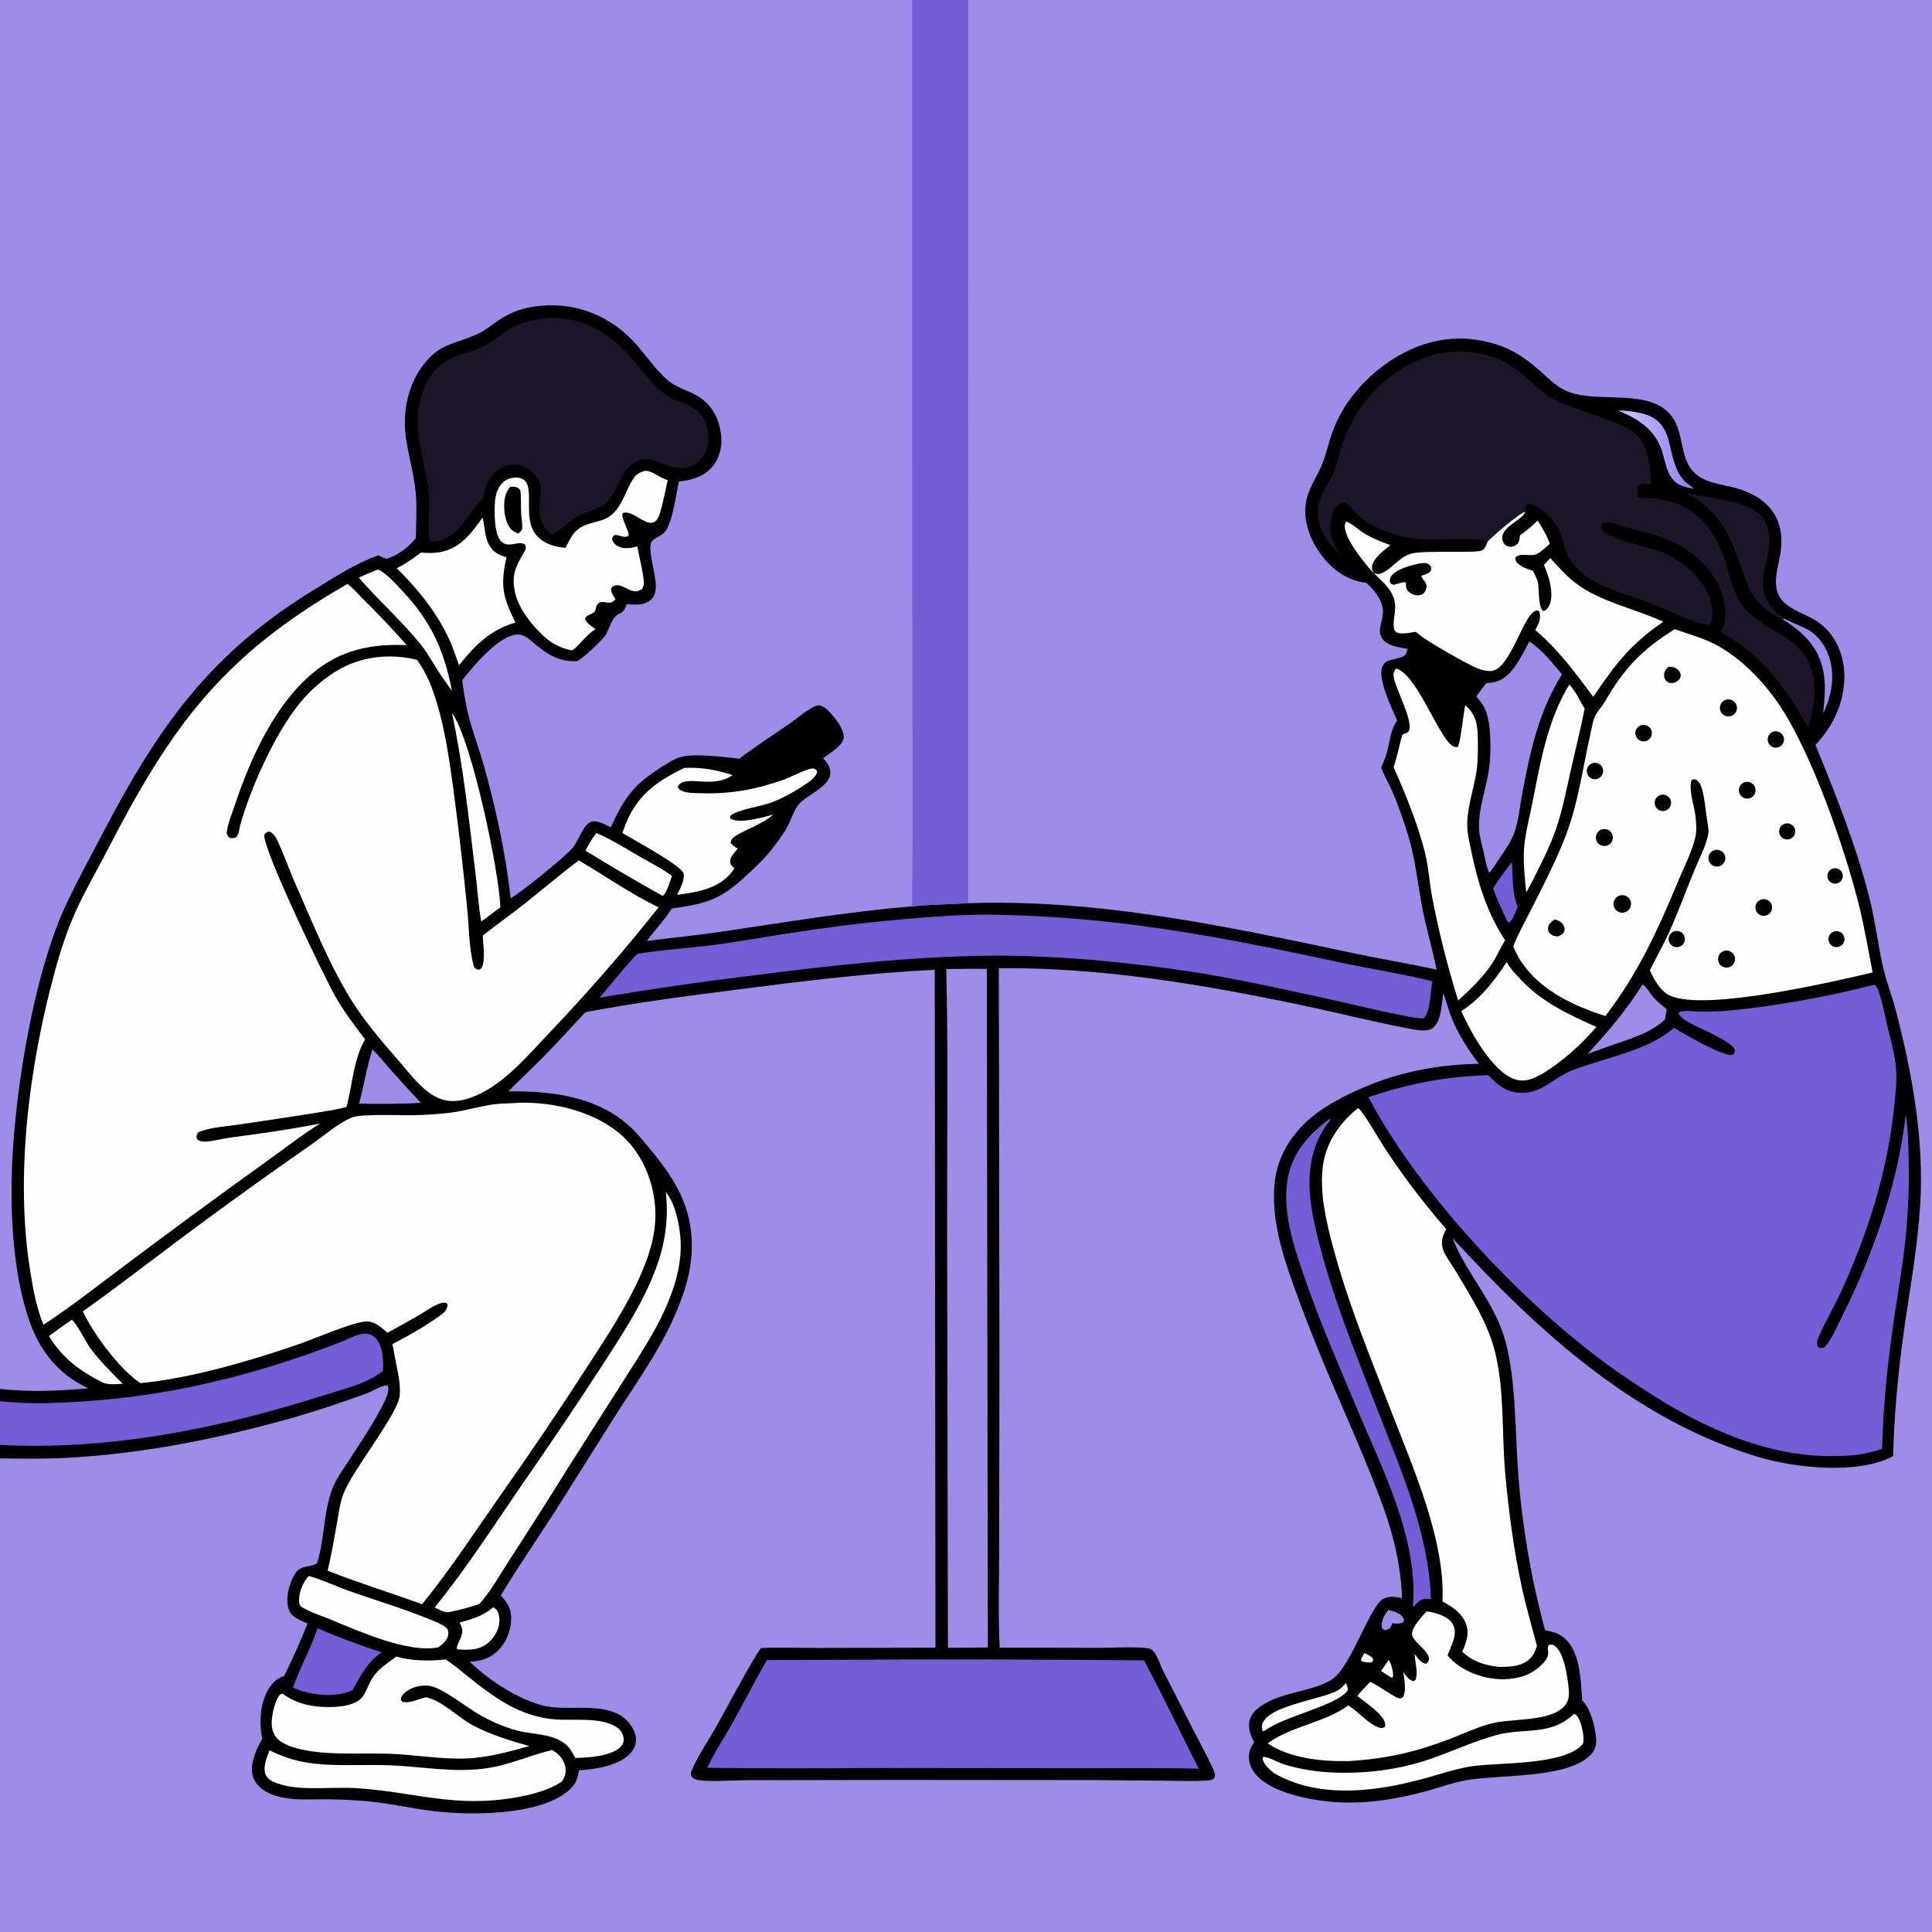 <?xml version="1.0" encoding="utf-8" ?>
<svg xmlns="http://www.w3.org/2000/svg" xmlns:xlink="http://www.w3.org/1999/xlink" width="1024" height="1024">
	<rect width="100%" height="100%" fill="#333333" stroke="none"/>
	<path fill="#010101" d="M0 0L483.472 0L513.019 0L1024 0L1024 1024L0 1024L0 772.986L0 765.824L0 742.661L0 736.159L0 0Z"/>
	<path fill="#9F8BE8" d="M513.019 0L1024 0L1024 1024L0 1024L0 772.986C12.377 773.186 24.741 773.292 37.105 772.584C77.892 770.25 118.702 761.91 157.88 750.634C170.022 747.14 181.895 743.026 193.781 738.742C197.479 737.409 201.506 734.585 205.365 734.143C205.434 734.275 205.52 734.4 205.572 734.54C206.489 737.037 204.765 740.809 203.679 743.041C198.623 753.435 191.734 763.526 185.493 773.245C182.192 778.385 178.323 783.362 176.128 789.1C171.385 801.498 172.078 815.892 168.056 828.504C166.216 830.089 162.684 830.031 160.363 830.858C157.75 831.788 156.385 833.746 155.205 836.156C152.874 840.92 151.24 848.221 153.142 853.262C154.709 857.415 159.313 858.857 163.034 860.493Q157.356 874.655 150.603 888.338C147.115 889.46 144.934 891.285 142.887 894.362C137.762 902.066 137.212 912.762 139.007 921.577C136.655 925.74 134.442 930.31 133.711 935.081C133.119 938.946 133.761 942.556 136.258 945.645C139.441 949.582 144.504 951.6 149.334 952.636C156.84 954.246 164.765 953.638 172.388 953.66Q182.23 953.734 192.045 954.455C204.365 955.339 216.465 958.27 228.711 959.802C248.754 962.309 284.979 962.43 300.836 949.506C304.65 946.398 306.341 943.183 306.768 938.326C315.203 937.767 327.538 936.026 333.728 929.69C335.818 927.551 337.231 924.731 337.088 921.686C336.959 918.936 335.683 916.309 334.105 914.106C324.247 900.332 301.876 907.72 287.641 903.946C273.88 900.299 259.172 890.579 248.976 880.733C254.594 880.445 259.258 879.201 263.482 875.285C268.1 871.006 270.784 864.575 270.927 858.308C271.054 852.736 269.134 849.474 265.387 845.688C274.429 830.69 284.468 816.156 293.954 801.426L326.315 750.076C336.74 733.735 348.644 717.123 356.661 699.452C362.473 686.641 366.73 674.044 366.676 659.823C366.6 640.078 358.197 625.688 346.036 610.867C342.596 606.674 339.219 602.353 335.352 598.543C317.759 581.211 293.05 578.201 269.475 578.447C275.338 572.412 281.558 566.729 287.458 560.728C295.232 552.821 302.704 544.562 310.302 536.48C337.356 531.316 364.776 527.837 392.083 524.31C426.469 519.87 460.792 515.704 495.444 514.006L495.818 873.311L433.616 873.453C423.569 873.454 413.434 873.049 403.401 873.481C401.943 875.434 400.676 877.478 399.434 879.571C392.302 891.596 385.886 904.044 379.009 916.216C375.042 923.239 369.269 931.519 366.424 938.94C365.988 940.079 366.185 940.441 366.48 941.593C367.392 942.739 368.282 943.063 369.674 943.357C375.483 944.582 389.619 943.531 396.267 943.534L474.576 943.387L580.531 943.478L616.729 943.792C624.439 943.87 632.295 944.193 639.984 943.684C641.161 943.606 642.153 943.465 643.137 942.747C643.702 942.334 643.937 941.884 643.953 941.168C643.991 939.485 642.923 937.455 642.224 935.94C639.578 930.198 636.416 924.633 633.547 918.994L616.555 885.702C614.839 882.419 613.632 877.569 611.109 874.946C610.09 873.887 609.255 873.717 607.842 873.562C599.843 872.68 590.977 873.399 582.877 873.389L529.846 873.274C528.985 855.235 529.608 836.943 529.588 818.868L529.731 718.749L529.401 513.161C583.746 512.682 637.583 521.769 690.577 532.905C709.137 536.805 727.633 541.566 746.257 545.069C749.925 545.759 756.123 547.248 759.357 544.889C763.987 541.51 764.193 531.544 764.961 526.281C766.442 530.305 767.474 534.476 769.006 538.494C772.421 547.453 777.985 556.247 783.83 563.825L780.763 563.924C757.03 564.742 735.914 569.596 714.524 580.112C705.264 584.665 696.402 589.974 689.346 597.617C680.483 607.217 675.813 618.025 675.271 631.096C674.485 650.043 681.07 668.877 687.474 686.455C694.155 704.796 701.474 722.671 709.248 740.579C715.033 753.902 720.764 767.196 726.214 780.662C735.262 803.019 742.175 822.424 743.1 846.991C739.754 846.379 735.996 845.706 732.919 847.594C725.923 851.888 716.616 881.601 706.937 889.383C699.746 895.165 683.661 896.688 674.617 900.824C669.935 902.964 664.279 905.96 662.539 911.145C661.089 915.466 662.751 919.614 664.734 923.43C663.103 925.939 661.99 927.918 661.933 930.997C661.859 934.953 663.644 938.496 666.349 941.307C676.369 951.721 700.209 955.281 713.935 955.411C728.137 955.546 742.483 953.044 756.142 949.287C762.924 947.421 769.815 944.905 776.714 943.624C794.088 940.397 830.631 942.935 842.98 930.209C845.182 927.94 846.178 925.069 846.015 921.922C845.702 915.903 843.042 905.341 838.579 901.268C837.919 891.672 837.738 879.172 831.79 871.061C828.415 866.459 824.288 865.003 818.92 864.089Q816.196 854.031 813.945 843.856Q811.693 833.682 809.919 823.413Q808.145 813.145 806.852 802.805Q805.558 792.465 804.749 782.076C803.059 760.444 803.567 730.57 797.719 710.179C791.757 689.393 777.035 674.868 769.881 656.208C814.913 705.329 866.639 752.79 931.927 772.222C951.306 777.99 984.741 781.809 1003.38 771.773C1003.92 750.194 1005.99 727.844 1008.98 706.501C1012.14 684.018 1016.26 661.716 1017.72 639.027C1019.96 604.261 1013.46 568.695 1004.74 535.169C1002.91 528.121 1000.19 521.298 998.452 514.246C995.444 502.036 994.191 489.372 991.118 477.089C984.001 448.643 973.303 421.926 962.266 394.842C970.382 386.094 975.796 375.974 977.245 363.988C978.96 349.797 973.837 335.212 960.869 328.003C955.257 324.883 947.782 322.647 943.876 317.314C938.99 310.642 942.252 301.26 943.546 293.89C946.744 275.663 937.791 263.722 920.437 258.799C912.887 256.657 903.633 256.189 897.818 250.323C890.114 242.55 892.651 229.626 886.192 220.845C874.823 205.392 847.346 213.957 831.246 207.65C826.21 205.677 822.443 202.22 818.526 198.631C807.132 188.189 798.196 182.531 782.549 180.113C764.816 177.374 747.521 183.18 733.32 193.744C720.858 203.016 711.016 215.2 705.87 229.952C703.988 235.348 702.818 241.073 700.635 246.348C697.675 253.504 693.128 259.214 692.078 267.14C690.804 276.76 694.633 286.658 700.392 294.242C706.529 302.323 713.972 307.589 724.168 308.93C741.359 324.629 727.049 330.804 732.836 338.729C735.642 342.571 741.771 343.105 746.043 343.881C745.757 344.833 745.501 345.902 745.075 346.799C744.274 348.486 738.713 349.282 736.836 349.87C734.915 350.471 733.63 351.26 732.755 353.142C729.82 359.457 737.846 375.672 740.5 381.864C736.789 387.369 736.78 392.62 735.108 398.821C734.374 401.545 733.156 404.202 732.056 406.796C733.556 411.048 736.005 414.978 737.802 419.123C741.153 426.851 744.001 435.073 746.458 443.134C750.292 455.709 751.416 468.756 753.932 481.615C756.057 492.473 759.238 503.09 761.427 513.932C746.311 510.664 731.056 508.135 715.93 504.925C649.101 490.74 581.729 476.368 512.983 478.72L513.019 0Z"/>
	<path fill="#9F8BE8" d="M0 0L483.472 0L513.019 0L512.983 478.72C503.136 479.296 493.218 479.43 483.402 480.396C449.072 483.233 415.472 488.935 381.441 493.952C368.633 495.84 355.72 497.026 342.887 498.74C347.024 492.831 352.329 487.597 356.111 481.51C375.573 478.871 382.424 476.425 396.616 463.126C401.354 458.686 405.917 454.354 409.843 449.157C412.433 445.727 415.251 442.067 417.281 438.281C419.264 434.582 420.483 430.098 423.007 426.759C427.269 421.122 441.388 416.764 440.014 408.284C439.592 405.678 438.001 403.727 436.255 401.858C439.222 399.677 446.419 395.313 447.094 391.501C447.804 387.494 443.663 381.929 441.153 378.977C439.533 377.072 436.464 373.691 433.672 373.89C432.224 373.993 430.625 374.926 429.419 375.656C425.725 377.894 422.433 380.797 418.884 383.259C409.878 389.506 400.545 395.505 391.816 402.129C383.9 401.263 367.356 399.027 360.009 401.448C354.985 403.104 345.197 410.012 340.985 413.436C332.547 420.295 328.166 428.822 323.703 438.503C320.92 437.21 316.63 434.55 313.46 435.507C309.027 436.846 306.448 446.254 303.357 449.6C297.852 455.56 277.715 471.713 270.684 476.188C268.042 452.807 263.127 429.974 256.893 407.293C254.342 398.011 250.868 388.965 248.442 379.668C246.813 373.427 245.851 366.942 244.967 360.56C250.59 353.291 263.879 337.427 273.514 336.345C276.853 335.97 279.27 337.728 281.686 339.791C289.266 346.261 295.447 350.847 305.868 350.453C309.112 348.737 318.644 340.003 320.741 336.88C322.691 333.974 323.397 330.273 325.558 327.474C328.402 323.793 329.798 326.689 332.196 320.238C336.568 320.538 341.28 321.074 344.87 317.955C346.973 316.128 347.552 313.515 347.606 310.833C347.74 304.216 342.55 289.722 345.764 286.606C347.693 284.736 350.552 284.007 352.364 281.921C356.393 277.284 358.463 261.528 359.788 255.204C366.739 254.487 373.242 252.681 377.855 246.997C381.578 242.408 382.893 236.356 382.205 230.564C381.312 223.04 378.293 216.19 372.129 211.503C366.363 207.119 358.891 205.971 353.47 201.153C347.254 195.627 342.62 188.588 337.111 182.407C323.091 166.681 303.671 159.345 282.754 162.539C274.642 163.778 268.603 166.524 262 171.311C259.579 173.066 257.16 175.029 254.478 176.36C241.709 182.696 233.226 181.053 223.643 194.364C215.55 205.604 213.148 220.148 215.38 233.619C216.896 242.771 219.42 251.758 220.327 261.007C221.102 268.899 220.445 277.274 220.428 285.221C215.905 290.521 211.548 293.879 204.915 296.226L200.452 294.361C188.479 298.558 177.428 305.879 166.629 312.481C110.959 346.516 83.811 385.418 54.125 442.245C47.957 454.053 41.53 465.817 35.766 477.825C17.08 516.757 6.524 585.359 6.117 628.068C5.897 651.16 8.005 678.863 15.814 700.79C21.313 716.231 31.08 728.412 46.076 735.473L46.85 735.835C31.251 737.228 15.606 737.924 0 736.159L0 0Z"/>
	<path fill="#745DD6" d="M483.472 0L513.019 0L512.983 478.72C503.136 479.296 493.218 479.43 483.402 480.396C484.092 427.294 483.48 374.124 483.539 321.013L483.472 0Z"/>
	<path fill="#745DD6" d="M0 742.661C14.284 744.288 28.227 743.759 42.539 742.889C90.527 739.972 136.086 728.625 180.809 711.228C186.752 708.916 194.575 703.504 199.629 709.872C203.035 714.162 203.266 721.185 203.015 726.47C195.37 733.171 180.598 736.689 170.97 739.753C116.309 757.149 57.58 768.888 0 765.824L0 742.661Z"/>
	<path fill="#FEFEFE" d="M184.161 309.512C186.93 311.547 189.549 314.627 192.019 317.062Q204.221 329.07 215.544 341.911C196.651 341.188 180.533 344.401 165.708 356.789C145.615 373.578 132.943 401.555 124.735 425.938C123.099 430.799 120.602 436.636 120.127 441.732C120.664 443.149 120.771 443.276 121.991 444.177C123.484 444.323 123.787 444.315 125.157 443.723C126.85 442.01 126.739 439.433 127.363 437.204C132.933 417.327 145.785 388.69 158.916 372.642Q160.977 370.117 163.242 367.774Q165.507 365.431 167.96 363.286Q170.413 361.14 173.037 359.208Q175.661 357.275 178.438 355.569C191.245 347.848 206.555 346.201 221.004 349.705Q223.554 353.286 225.59 357.182Q227.627 361.078 229.111 365.216C235.228 381.947 237.771 400.099 240.229 417.652Q244.387 449.142 247.552 480.748C248.513 490.096 248.576 502.215 250.879 511.158C251.351 512.989 251.404 512.926 253.084 513.889C254.415 513.889 254.36 513.824 255.367 512.93C257.386 508.118 256.072 501.088 255.851 495.941C263.373 489.906 271.307 484.348 278.865 478.343C288.213 470.916 297.199 463.187 306.779 456.036C320.725 464.195 334.525 473.966 349.078 480.882C330.783 503.998 311.804 525.75 291.48 547.094C280.728 558.384 269.12 572.359 255.016 579.409C248.498 582.668 240.749 585.101 233.59 582.482C225.01 579.344 218.616 570.733 212.846 564.041C204.055 553.846 195.075 543.679 187.697 532.387C175.293 513.404 165.089 487.684 155.776 466.624C152.842 459.727 150.325 452.535 147.167 445.757C146.17 443.618 144.919 441.511 142.599 440.7C141.153 441.027 141.092 441.228 140.093 442.354C139.123 450.049 172.281 518.598 177.697 528.093C182.328 536.211 187.885 543.521 193.53 550.941C187.252 561.397 186.851 575.132 183.647 586.705C177.666 588.329 171.364 589.161 165.247 590.18Q145.692 593.258 126.102 596.107C119.45 597.104 111.499 597.439 105.314 600.016C104.327 601.132 104.314 601.297 104.107 602.784C104.394 603.48 104.405 603.888 105.085 604.309C106.473 605.167 108.135 605.129 109.71 605.016C113.899 604.715 118.017 603.454 122.186 602.918C137.987 600.889 154.074 598.559 169.706 595.497C159.612 601.752 150.018 609.349 140.339 616.251Q103.184 642.864 66.662 670.337C52.289 681.041 38.056 692.307 23.072 702.135C19.322 693.276 17.589 683.422 16.053 673.96C7.826 623.288 15.499 564.876 28.854 515.638C31.848 504.599 35.432 493.444 40.144 483.009C45.089 472.06 51.344 461.409 56.862 450.713C91.022 384.503 118.063 347.372 184.161 309.512Z"/>
	<path fill="#745DD6" d="M992.661 522.061L993.899 522.081C993.998 522.185 994.108 522.28 994.196 522.394C996.735 525.687 999.501 540.397 1000.69 545.255C1002.47 552.531 1004.57 559.864 1005 567.374C1005.37 573.912 1004.56 580.68 1003.89 587.187C1000.25 622.186 989.21 656.134 974.297 687.895C972.484 691.757 962.905 708.733 962.968 711.942C962.995 713.296 963.186 713.437 964.129 714.264C965.451 714.517 965.964 714.483 967.192 713.926C971.17 709.324 973.81 702.692 976.565 697.241C992.701 665.311 1006.21 626.46 1010.04 590.786C1011.4 598.516 1011.45 606.656 1011.59 614.49Q1011.92 627.094 1011.27 639.686Q1010.61 652.278 1008.97 664.779C1007.35 677.858 1004.96 690.824 1003.16 703.877C1000.24 725.027 998.08 746.563 997.557 767.905C995.662 768.552 993.716 769.141 991.778 769.644C984.691 771.485 977.256 771.799 969.97 771.768C938.536 771.633 909.542 759.486 882.89 743.778C868.983 735.171 855.538 726.357 842.647 716.265C799.406 682.411 751.081 630.102 725.261 581.509C747.396 574.212 765.547 570.652 788.926 569.851C793.372 574.982 798.389 578.793 805.467 579.211C817.152 579.903 823.037 571.418 832.801 567.512C850.193 560.554 872.791 557.371 887.187 544.77C894.054 548.847 909.159 557.532 916.343 559.1C917.668 559.39 917.797 559.288 918.902 558.616C919.441 557.565 919.811 557.113 919.245 555.914C917.344 551.892 902.006 545.504 897.405 543.097C894.884 541.777 890.483 539.669 889.606 536.859C890.528 536.145 890.973 536.025 892.18 535.925C895.315 535.666 898.644 536.141 901.801 536.185Q910.414 536.308 918.977 535.376C941.488 533.149 970.849 527.899 992.661 522.061Z"/>
	<path fill="#FEFEFE" d="M271.165 584.713C290.1 583.228 312.995 588.159 327.942 600.388C339.269 609.655 345.663 623.82 347.1 638.192C348.334 650.541 345.368 661.899 340.616 673.23C332.838 691.779 321.445 708.666 310.562 725.488Q289.306 758.387 266.739 790.402C252.666 810.447 239.149 831.252 223.71 850.276C207.099 844.24 190.099 838.964 173.661 832.512C175.662 824.185 177.082 815.693 178.601 807.266C179.524 802.146 180.124 796.691 181.99 791.83C186.865 779.131 210.434 750.104 211.787 740.083C212.601 734.05 210.707 727.076 209.659 721.122L207.992 712.384C216.533 707.976 226.043 702.637 233.735 696.887C235.782 695.357 236.857 694.232 237.236 691.619C236.835 690.889 237.001 690.796 236.306 690.603C234.812 690.19 233.018 690.846 231.66 691.456C228.395 692.921 225.324 695.142 222.235 696.962Q213.9 701.847 205.361 706.368L204.846 705.935C201.55 703.175 198.32 700.05 193.707 700.422C186.217 701.026 166.206 709.779 157.259 712.839C132.495 721.308 100.371 730.746 74.402 733.069C63.43 725.846 49.288 706.698 43.899 695.066C55.987 686.613 67.536 677.648 79.356 668.848Q121.487 636.886 164.902 606.689C171.425 602.242 179.868 594.646 187.183 592.081C192.168 590.333 213.129 591.226 220.168 591.066C225.241 590.95 230.275 590.575 235.327 590.137C244.651 589.327 251.867 586.849 260.699 585.464C264.121 584.927 267.706 584.872 271.165 584.713Z"/>
	<path fill="#FEFEFE" d="M887.675 333.466C898.413 337.381 905.765 338.724 915.692 345.487C926.491 352.844 935.718 362.742 943.02 373.537C960.271 399.038 978.061 450.291 985.554 480.873C988.348 492.275 990.295 503.919 992.527 515.442C970.7 520.532 904.735 535.922 885.494 527.87C880.232 525.667 876.639 519.274 874.488 514.244C877.769 507.557 881.535 501.071 884.591 494.281C889.518 483.332 893.687 471.86 898.273 460.748C900.64 455.012 904.477 447.878 905.438 441.794C905.779 439.635 905.098 436.799 904.807 434.622C903.96 429.402 903.615 424.063 902.314 418.922C901.695 416.475 900.942 414.451 898.707 413.106C897.452 413.096 897.403 412.843 896.417 413.725C895.08 419.315 897.809 426.341 898.559 431.973C899.056 435.711 899.369 440.148 898.54 443.85C896.951 450.944 892.602 459.509 889.76 466.314C878.62 492.988 868.555 515.46 850.868 538.514C846.556 537.165 842.209 535.576 838.046 533.821C822.795 527.392 808.354 517.357 802.023 501.606C804.63 495.04 808.171 488.726 811.359 482.427C817.77 469.765 824.368 457.042 829.542 443.809C836.54 425.912 838.856 406.873 843.127 388.263C843.781 385.417 844.324 381.391 845.738 378.915C847.163 376.42 849.244 374.317 850.695 371.791C860.928 353.97 870.435 344.23 887.675 333.466Z"/>
	<path fill="#010101" d="M857.719 474.95Q857.818 474.899 857.919 474.853Q858.021 474.808 858.124 474.767Q858.228 474.726 858.333 474.69Q858.439 474.654 858.546 474.623Q858.653 474.592 858.761 474.566Q858.869 474.54 858.979 474.52Q859.088 474.499 859.198 474.484Q859.308 474.469 859.419 474.459Q859.53 474.449 859.641 474.444Q859.753 474.439 859.864 474.44Q859.975 474.441 860.086 474.447Q860.198 474.453 860.308 474.464Q860.419 474.475 860.529 474.492Q860.639 474.509 860.748 474.531Q860.858 474.552 860.966 474.579Q861.074 474.606 861.18 474.639Q861.287 474.671 861.392 474.708Q861.496 474.745 861.599 474.788Q861.702 474.83 861.803 474.877Q861.904 474.924 862.003 474.976Q862.101 475.028 862.197 475.084Q862.293 475.141 862.386 475.202Q862.479 475.263 862.569 475.328Q862.659 475.394 862.746 475.464Q862.833 475.533 862.916 475.607Q863 475.681 863.079 475.758Q863.159 475.836 863.235 475.918Q863.311 475.999 863.383 476.084Q863.455 476.169 863.523 476.257Q863.59 476.345 863.654 476.437Q863.717 476.528 863.776 476.623Q863.836 476.717 863.89 476.814Q863.945 476.911 863.994 477.011Q864.044 477.11 864.089 477.212Q864.134 477.314 864.174 477.418Q864.214 477.522 864.249 477.627Q864.284 477.733 864.314 477.84Q864.344 477.947 864.369 478.056Q864.393 478.164 864.413 478.274Q864.432 478.384 864.447 478.494Q864.461 478.604 864.47 478.715Q864.479 478.826 864.482 478.938Q864.486 479.049 864.484 479.16Q864.483 479.271 864.476 479.383Q864.469 479.494 864.456 479.604Q864.444 479.715 864.426 479.825Q864.409 479.935 864.386 480.044Q864.363 480.153 864.335 480.26Q864.307 480.368 864.274 480.474Q864.241 480.581 864.202 480.685Q864.164 480.79 864.121 480.892Q864.078 480.995 864.03 481.095Q863.982 481.196 863.929 481.294Q863.876 481.392 863.819 481.487Q863.761 481.582 863.699 481.675Q863.638 481.767 863.571 481.857Q863.505 481.946 863.435 482.032Q863.364 482.119 863.289 482.201Q863.215 482.284 863.137 482.363Q863.058 482.442 862.976 482.517Q862.894 482.592 862.808 482.663Q862.723 482.735 862.634 482.802Q862.545 482.869 862.453 482.931Q862.361 482.994 862.266 483.052Q862 483.215 861.714 483.341Q861.429 483.467 861.129 483.554Q860.829 483.641 860.52 483.687Q860.212 483.733 859.899 483.737Q859.587 483.742 859.277 483.704Q858.968 483.667 858.665 483.588Q858.363 483.509 858.074 483.391Q857.786 483.273 857.515 483.117Q857.245 482.961 856.997 482.77Q856.75 482.58 856.531 482.358Q856.311 482.136 856.123 481.886Q855.935 481.637 855.783 481.365Q855.63 481.092 855.515 480.802Q855.4 480.512 855.324 480.209Q855.249 479.906 855.215 479.595Q855.181 479.285 855.189 478.973Q855.197 478.661 855.246 478.353Q855.296 478.044 855.386 477.745Q855.476 477.446 855.606 477.162Q855.735 476.878 855.901 476.614Q856.067 476.35 856.267 476.11Q856.468 475.87 856.698 475.659Q856.928 475.448 857.185 475.27Q857.441 475.092 857.719 474.95Z"/>
	<path fill="#010101" d="M913.124 504.277Q913.397 504.144 913.685 504.049Q913.973 503.953 914.272 503.897Q914.57 503.841 914.873 503.826Q915.177 503.811 915.479 503.836Q915.782 503.861 916.078 503.927Q916.374 503.993 916.659 504.098Q916.944 504.202 917.213 504.344Q917.481 504.486 917.728 504.663Q917.975 504.84 918.196 505.048Q918.417 505.256 918.608 505.492Q918.799 505.728 918.957 505.987Q919.115 506.247 919.236 506.525Q919.358 506.803 919.441 507.095Q919.525 507.387 919.568 507.687Q919.611 507.988 919.614 508.291Q919.617 508.595 919.579 508.896Q919.541 509.197 919.463 509.491Q919.385 509.784 919.269 510.064Q919.152 510.345 918.999 510.607Q918.846 510.869 918.659 511.108Q918.473 511.348 918.256 511.56Q918.038 511.772 917.795 511.953Q917.551 512.134 917.286 512.281Q917.02 512.428 916.737 512.538Q916.536 512.616 916.328 512.675Q916.12 512.734 915.908 512.772Q915.696 512.811 915.481 512.829Q915.266 512.847 915.05 512.844Q914.834 512.842 914.62 512.819Q914.405 512.796 914.194 512.752Q913.983 512.709 913.776 512.646Q913.57 512.582 913.371 512.499Q913.171 512.417 912.981 512.315Q912.79 512.214 912.611 512.094Q912.431 511.975 912.263 511.84Q912.095 511.704 911.941 511.553Q911.787 511.401 911.648 511.236Q911.509 511.071 911.387 510.893Q911.265 510.716 911.159 510.527Q911.055 510.339 910.968 510.141Q910.882 509.943 910.814 509.738Q910.747 509.533 910.7 509.322Q910.652 509.112 910.625 508.898Q910.598 508.684 910.592 508.468Q910.585 508.252 910.6 508.037Q910.614 507.822 910.648 507.609Q910.683 507.396 910.738 507.187Q910.793 506.978 910.867 506.776Q910.942 506.573 911.035 506.378Q911.128 506.184 911.24 505.999Q911.352 505.814 911.48 505.641Q911.609 505.468 911.754 505.308Q911.898 505.148 912.058 505.002Q912.217 504.856 912.389 504.727Q912.562 504.597 912.746 504.484Q912.93 504.372 913.124 504.277Z"/>
	<path fill="#010101" d="M915.021 370.811Q915.128 370.785 915.236 370.764Q915.344 370.742 915.453 370.727Q915.562 370.711 915.671 370.7Q915.781 370.69 915.891 370.685Q916.001 370.68 916.111 370.68Q916.221 370.68 916.331 370.686Q916.441 370.691 916.55 370.702Q916.66 370.713 916.769 370.73Q916.877 370.746 916.985 370.768Q917.093 370.789 917.2 370.816Q917.307 370.843 917.412 370.875Q917.517 370.907 917.621 370.944Q917.725 370.981 917.826 371.023Q917.928 371.065 918.028 371.112Q918.127 371.159 918.224 371.211Q918.321 371.263 918.416 371.319Q918.51 371.376 918.602 371.437Q918.693 371.498 918.782 371.563Q918.871 371.629 918.956 371.698Q919.041 371.768 919.123 371.842Q919.205 371.915 919.283 371.993Q919.361 372.071 919.435 372.152Q919.509 372.233 919.579 372.318Q919.649 372.403 919.715 372.491Q919.781 372.579 919.842 372.671Q919.904 372.762 919.961 372.856Q920.018 372.95 920.07 373.047Q920.123 373.144 920.17 373.243Q920.218 373.342 920.26 373.444Q920.303 373.545 920.341 373.649Q920.378 373.752 920.411 373.857Q920.444 373.962 920.471 374.069Q920.498 374.176 920.521 374.283Q920.543 374.391 920.56 374.5Q920.577 374.609 920.588 374.718Q920.6 374.828 920.606 374.938Q920.612 375.048 920.613 375.158Q920.614 375.268 920.609 375.378Q920.605 375.488 920.595 375.597Q920.585 375.707 920.57 375.816Q920.555 375.925 920.534 376.033Q920.514 376.141 920.488 376.248Q920.462 376.355 920.431 376.461Q920.401 376.567 920.364 376.671Q920.328 376.775 920.287 376.877Q920.246 376.979 920.2 377.079Q920.154 377.179 920.103 377.277Q920.053 377.374 919.997 377.469Q919.942 377.564 919.881 377.656Q919.821 377.749 919.757 377.838Q919.692 377.927 919.624 378.013Q919.555 378.099 919.482 378.181Q919.409 378.264 919.332 378.343Q919.255 378.422 919.175 378.497Q919.094 378.572 919.01 378.643Q918.926 378.714 918.838 378.78Q918.751 378.847 918.66 378.909Q918.57 378.972 918.476 379.03Q918.382 379.088 918.286 379.141Q918.19 379.194 918.091 379.243Q917.992 379.292 917.891 379.335Q917.79 379.379 917.687 379.418Q917.584 379.456 917.479 379.49Q917.374 379.524 917.268 379.552Q916.981 379.629 916.685 379.668Q916.39 379.706 916.093 379.706Q915.795 379.705 915.5 379.665Q915.205 379.626 914.918 379.548Q914.63 379.47 914.356 379.355Q914.081 379.24 913.824 379.089Q913.567 378.939 913.332 378.757Q913.097 378.574 912.888 378.362Q912.679 378.15 912.5 377.913Q912.32 377.675 912.173 377.416Q912.027 377.157 911.916 376.881Q911.804 376.605 911.73 376.316Q911.656 376.028 911.62 375.733Q911.585 375.437 911.588 375.139Q911.592 374.842 911.634 374.547Q911.677 374.252 911.758 373.966Q911.839 373.68 911.957 373.406Q912.075 373.133 912.227 372.877Q912.38 372.622 912.565 372.389Q912.75 372.155 912.964 371.948Q913.178 371.741 913.417 371.564Q913.657 371.387 913.917 371.243Q914.178 371.099 914.455 370.991Q914.732 370.882 915.021 370.811Z"/>
	<path fill="#010101" d="M849.207 439.555Q849.497 439.479 849.794 439.442Q850.091 439.405 850.39 439.407Q850.69 439.41 850.986 439.452Q851.283 439.494 851.571 439.575Q851.859 439.656 852.134 439.775Q852.409 439.894 852.666 440.048Q852.923 440.202 853.157 440.388Q853.392 440.575 853.599 440.791Q853.806 441.007 853.983 441.249Q854.16 441.49 854.304 441.753Q854.447 442.016 854.555 442.295Q854.662 442.575 854.731 442.866Q854.801 443.158 854.831 443.455Q854.861 443.753 854.852 444.053Q854.842 444.352 854.793 444.647Q854.744 444.943 854.656 445.229Q854.568 445.515 854.443 445.787Q854.318 446.06 854.158 446.313Q853.998 446.566 853.806 446.796Q853.614 447.025 853.393 447.228Q853.173 447.43 852.927 447.601Q852.681 447.773 852.415 447.91Q852.149 448.047 851.867 448.148Q851.585 448.249 851.292 448.311Q851.186 448.334 851.078 448.351Q850.971 448.369 850.863 448.381Q850.754 448.394 850.646 448.401Q850.537 448.408 850.428 448.41Q850.32 448.411 850.211 448.408Q850.102 448.405 849.993 448.396Q849.885 448.387 849.777 448.373Q849.669 448.359 849.562 448.34Q849.455 448.321 849.349 448.297Q849.242 448.273 849.138 448.243Q849.033 448.214 848.93 448.18Q848.826 448.145 848.725 448.106Q848.623 448.066 848.524 448.022Q848.424 447.978 848.327 447.929Q848.23 447.88 848.135 447.827Q848.04 447.773 847.948 447.715Q847.856 447.657 847.767 447.594Q847.678 447.532 847.592 447.465Q847.506 447.398 847.424 447.327Q847.341 447.257 847.262 447.182Q847.182 447.107 847.107 447.029Q847.032 446.95 846.96 446.868Q846.889 446.786 846.821 446.701Q846.754 446.615 846.69 446.527Q846.627 446.438 846.568 446.347Q846.509 446.255 846.455 446.161Q846.4 446.067 846.35 445.97Q846.3 445.873 846.255 445.774Q846.21 445.675 846.17 445.574Q846.13 445.473 846.094 445.37Q846.059 445.267 846.029 445.162Q845.998 445.058 845.973 444.952Q845.948 444.846 845.928 444.739Q845.908 444.632 845.893 444.524Q845.878 444.416 845.868 444.308Q845.859 444.2 845.854 444.091Q845.85 443.982 845.851 443.873Q845.851 443.764 845.858 443.656Q845.864 443.547 845.875 443.439Q845.886 443.33 845.903 443.223Q845.92 443.115 845.941 443.008Q845.963 442.902 845.99 442.796Q846.017 442.691 846.049 442.587Q846.081 442.483 846.118 442.38Q846.155 442.278 846.197 442.177Q846.239 442.077 846.285 441.978Q846.332 441.88 846.383 441.784Q846.435 441.688 846.491 441.595Q846.547 441.501 846.607 441.411Q846.667 441.32 846.732 441.233Q846.797 441.145 846.866 441.061Q846.935 440.976 847.007 440.896Q847.08 440.815 847.157 440.737Q847.234 440.66 847.314 440.587Q847.394 440.513 847.478 440.444Q847.562 440.374 847.649 440.309Q847.736 440.243 847.826 440.182Q847.916 440.121 848.009 440.065Q848.102 440.008 848.198 439.956Q848.293 439.904 848.391 439.856Q848.489 439.809 848.59 439.766Q848.69 439.724 848.792 439.686Q848.894 439.648 848.998 439.615Q849.102 439.583 849.207 439.555Z"/>
	<path fill="#010101" d="M907.875 450.933Q907.971 450.882 908.069 450.835Q908.167 450.789 908.267 450.747Q908.367 450.705 908.469 450.669Q908.571 450.632 908.675 450.6Q908.779 450.568 908.884 450.542Q908.989 450.515 909.096 450.493Q909.202 450.472 909.309 450.456Q909.417 450.439 909.524 450.428Q909.632 450.417 909.741 450.411Q909.849 450.405 909.958 450.405Q910.066 450.404 910.175 450.409Q910.283 450.414 910.391 450.424Q910.499 450.434 910.607 450.449Q910.714 450.464 910.821 450.485Q910.927 450.505 911.033 450.531Q911.138 450.557 911.242 450.587Q911.346 450.618 911.449 450.654Q911.551 450.69 911.652 450.73Q911.752 450.771 911.851 450.817Q911.949 450.862 912.045 450.913Q912.142 450.963 912.235 451.018Q912.329 451.073 912.42 451.132Q912.51 451.191 912.598 451.255Q912.686 451.319 912.771 451.387Q912.855 451.455 912.936 451.527Q913.018 451.599 913.095 451.675Q913.173 451.751 913.247 451.83Q913.32 451.91 913.39 451.993Q913.46 452.076 913.526 452.162Q913.592 452.248 913.653 452.338Q913.715 452.427 913.772 452.52Q913.829 452.612 913.881 452.707Q913.933 452.802 913.981 452.899Q914.029 452.997 914.072 453.096Q914.115 453.196 914.153 453.298Q914.191 453.399 914.224 453.503Q914.257 453.606 914.285 453.711Q914.313 453.816 914.336 453.922Q914.359 454.028 914.377 454.135Q914.394 454.242 914.407 454.35Q914.419 454.457 914.427 454.566Q914.434 454.674 914.436 454.782Q914.438 454.891 914.434 454.999Q914.431 455.108 914.422 455.216Q914.414 455.324 914.4 455.432Q914.386 455.539 914.367 455.646Q914.348 455.753 914.324 455.859Q914.299 455.965 914.27 456.069Q914.24 456.173 914.206 456.276Q914.172 456.379 914.132 456.48Q914.093 456.581 914.049 456.68Q914.004 456.78 913.955 456.876Q913.906 456.973 913.853 457.067Q913.799 457.162 913.741 457.253Q913.682 457.345 913.62 457.433Q913.557 457.522 913.49 457.608Q913.423 457.693 913.353 457.775Q913.282 457.857 913.207 457.936Q913.132 458.014 913.053 458.089Q912.975 458.164 912.893 458.235Q912.811 458.306 912.725 458.373Q912.64 458.44 912.551 458.502Q912.462 458.565 912.371 458.623Q912.279 458.681 912.185 458.735Q911.929 458.881 911.656 458.991Q911.383 459.102 911.098 459.176Q910.813 459.25 910.521 459.286Q910.228 459.321 909.934 459.318Q909.639 459.315 909.348 459.273Q909.056 459.232 908.772 459.152Q908.489 459.072 908.218 458.955Q907.948 458.839 907.695 458.688Q907.442 458.537 907.211 458.354Q906.98 458.171 906.776 457.959Q906.571 457.748 906.396 457.511Q906.221 457.274 906.078 457.016Q905.936 456.759 905.829 456.484Q905.721 456.21 905.651 455.924Q905.581 455.638 905.549 455.345Q905.517 455.052 905.524 454.758Q905.531 454.464 905.576 454.173Q905.622 453.882 905.705 453.599Q905.789 453.317 905.909 453.048Q906.029 452.779 906.183 452.528Q906.337 452.277 906.523 452.048Q906.709 451.82 906.923 451.618Q907.137 451.416 907.376 451.244Q907.615 451.072 907.875 450.933Z"/>
	<path fill="#010101" d="M923.875 414.957Q924.139 414.809 924.42 414.698Q924.701 414.587 924.995 414.515Q925.289 414.444 925.59 414.413Q925.891 414.381 926.193 414.391Q926.495 414.401 926.793 414.452Q927.092 414.503 927.38 414.594Q927.669 414.685 927.942 414.814Q928.216 414.943 928.469 415.108Q928.722 415.273 928.951 415.471Q929.18 415.669 929.379 415.896Q929.579 416.123 929.746 416.375Q929.913 416.628 930.044 416.9Q930.176 417.173 930.269 417.46Q930.362 417.748 930.415 418.046Q930.468 418.344 930.48 418.646Q930.493 418.948 930.464 419.249Q930.435 419.55 930.366 419.844Q930.297 420.139 930.188 420.421Q930.079 420.703 929.933 420.968Q929.787 421.233 929.607 421.475Q929.426 421.718 929.214 421.934Q929.002 422.15 928.763 422.335Q928.524 422.52 928.262 422.671Q928 422.822 927.72 422.936Q927.526 423.015 927.326 423.075Q927.125 423.136 926.92 423.177Q926.715 423.218 926.506 423.24Q926.298 423.261 926.089 423.263Q925.88 423.265 925.671 423.248Q925.462 423.23 925.256 423.193Q925.05 423.155 924.849 423.099Q924.647 423.042 924.452 422.967Q924.256 422.892 924.069 422.799Q923.882 422.705 923.704 422.595Q923.526 422.484 923.36 422.357Q923.193 422.231 923.039 422.089Q922.885 421.947 922.745 421.791Q922.605 421.635 922.481 421.467Q922.356 421.299 922.248 421.12Q922.14 420.941 922.049 420.752Q921.958 420.563 921.885 420.367Q921.813 420.171 921.759 419.969Q921.705 419.766 921.67 419.56Q921.636 419.354 921.621 419.145Q921.606 418.936 921.611 418.727Q921.615 418.518 921.64 418.31Q921.664 418.102 921.708 417.897Q921.752 417.693 921.815 417.493Q921.878 417.293 921.959 417.101Q922.04 416.908 922.14 416.723Q922.239 416.539 922.355 416.365Q922.471 416.191 922.603 416.028Q922.735 415.866 922.881 415.717Q923.028 415.567 923.188 415.433Q923.348 415.298 923.52 415.179Q923.693 415.059 923.875 414.957Z"/>
	<path fill="#010101" d="M933.136 476.902Q933.408 476.79 933.694 476.714Q933.979 476.639 934.271 476.602Q934.563 476.566 934.858 476.568Q935.153 476.571 935.445 476.612Q935.737 476.654 936.021 476.734Q936.304 476.814 936.575 476.931Q936.845 477.048 937.098 477.2Q937.351 477.352 937.581 477.536Q937.811 477.72 938.015 477.933Q938.219 478.146 938.392 478.384Q938.566 478.623 938.706 478.882Q938.847 479.141 938.951 479.416Q939.056 479.692 939.123 479.979Q939.191 480.266 939.219 480.559Q939.248 480.852 939.237 481.147Q939.227 481.441 939.177 481.732Q939.127 482.023 939.04 482.304Q938.952 482.585 938.828 482.853Q938.703 483.12 938.544 483.368Q938.386 483.617 938.195 483.842Q938.005 484.067 937.786 484.264Q937.568 484.462 937.325 484.629Q937.082 484.796 936.819 484.93Q936.556 485.063 936.278 485.16Q936.077 485.23 935.869 485.281Q935.662 485.331 935.451 485.362Q935.24 485.392 935.027 485.402Q934.814 485.412 934.601 485.401Q934.388 485.391 934.177 485.36Q933.966 485.329 933.759 485.277Q933.552 485.226 933.351 485.155Q933.15 485.084 932.956 484.994Q932.763 484.904 932.579 484.796Q932.395 484.688 932.223 484.562Q932.05 484.437 931.891 484.295Q931.731 484.154 931.586 483.998Q931.44 483.842 931.311 483.672Q931.181 483.503 931.069 483.322Q930.956 483.141 930.861 482.949Q930.767 482.758 930.691 482.559Q930.615 482.36 930.559 482.154Q930.503 481.948 930.466 481.738Q930.43 481.528 930.414 481.315Q930.398 481.102 930.403 480.889Q930.408 480.676 930.433 480.464Q930.458 480.252 930.504 480.044Q930.549 479.836 930.615 479.633Q930.68 479.43 930.765 479.234Q930.849 479.038 930.952 478.851Q931.055 478.665 931.176 478.489Q931.297 478.313 931.434 478.149Q931.571 477.986 931.723 477.836Q931.875 477.687 932.04 477.553Q932.206 477.418 932.384 477.301Q932.562 477.183 932.75 477.083Q932.939 476.983 933.136 476.902Z"/>
	<path fill="#010101" d="M869.162 384.656Q869.425 384.522 869.704 384.424Q869.983 384.327 870.272 384.267Q870.562 384.208 870.857 384.188Q871.151 384.168 871.446 384.188Q871.741 384.208 872.03 384.267Q872.32 384.327 872.599 384.424Q872.878 384.522 873.141 384.656Q873.404 384.79 873.647 384.958Q873.89 385.126 874.108 385.326Q874.326 385.525 874.516 385.752Q874.705 385.978 874.862 386.229Q875.02 386.479 875.142 386.748Q875.264 387.017 875.349 387.3Q875.434 387.583 875.48 387.875Q875.527 388.167 875.533 388.462Q875.54 388.757 875.507 389.051Q875.474 389.345 875.402 389.631Q875.329 389.918 875.219 390.192Q875.109 390.466 874.964 390.723Q874.818 390.98 874.639 391.215Q874.46 391.45 874.251 391.659Q874.042 391.868 873.807 392.047Q873.572 392.226 873.315 392.372Q873.058 392.518 872.784 392.628Q872.59 392.706 872.389 392.765Q872.189 392.824 871.983 392.864Q871.778 392.903 871.57 392.923Q871.361 392.943 871.152 392.943Q870.943 392.944 870.735 392.924Q870.527 392.904 870.321 392.864Q870.116 392.825 869.915 392.766Q869.715 392.707 869.52 392.629Q869.326 392.551 869.14 392.455Q868.955 392.359 868.779 392.246Q868.603 392.133 868.439 392.003Q868.274 391.874 868.123 391.729Q867.972 391.585 867.835 391.426Q867.698 391.268 867.577 391.098Q867.456 390.927 867.352 390.746Q867.248 390.564 867.161 390.374Q867.075 390.184 867.007 389.986Q866.939 389.788 866.89 389.585Q866.841 389.381 866.812 389.174Q866.782 388.967 866.773 388.758Q866.764 388.549 866.774 388.34Q866.785 388.131 866.815 387.924Q866.846 387.717 866.896 387.514Q866.945 387.311 867.015 387.114Q867.084 386.916 867.171 386.726Q867.259 386.536 867.364 386.356Q867.469 386.175 867.591 386.005Q867.713 385.835 867.851 385.678Q867.989 385.52 868.141 385.376Q868.293 385.233 868.458 385.104Q868.623 384.975 868.799 384.863Q868.976 384.751 869.162 384.656Z"/>
	<path fill="#010101" d="M884.334 353.364C886.363 353.386 888.132 353.69 889.588 355.23C890.42 356.11 890.991 357.22 890.76 358.474C890.447 360.183 889.242 360.757 887.983 361.733C886.33 362.109 884.973 362.362 883.49 361.235C882.446 360.443 882.008 359.313 881.987 358.026C881.953 355.89 882.918 354.755 884.334 353.364Z"/>
	<path fill="#010101" d="M881.124 421.188Q881.334 421.176 881.545 421.185Q881.756 421.194 881.965 421.223Q882.173 421.253 882.378 421.302Q882.583 421.351 882.783 421.42Q882.982 421.489 883.174 421.577Q883.365 421.665 883.547 421.771Q883.73 421.877 883.901 422.001Q884.072 422.124 884.23 422.263Q884.389 422.402 884.533 422.556Q884.677 422.71 884.805 422.877Q884.934 423.044 885.045 423.223Q885.157 423.402 885.251 423.591Q885.345 423.779 885.42 423.976Q885.495 424.173 885.551 424.377Q885.607 424.58 885.643 424.788Q885.678 424.996 885.694 425.206Q885.709 425.416 885.704 425.627Q885.7 425.838 885.674 426.047Q885.649 426.257 885.603 426.463Q885.558 426.668 885.493 426.869Q885.427 427.069 885.343 427.263Q885.259 427.456 885.156 427.64Q885.053 427.824 884.933 427.998Q884.813 428.171 884.677 428.332Q884.541 428.493 884.389 428.64Q884.238 428.787 884.073 428.918Q883.909 429.05 883.732 429.165Q883.555 429.28 883.368 429.377Q883.181 429.475 882.985 429.554Q882.79 429.632 882.588 429.692Q882.385 429.751 882.178 429.791Q881.971 429.831 881.761 429.85Q881.474 429.877 881.186 429.865Q880.899 429.853 880.615 429.804Q880.331 429.754 880.056 429.668Q879.782 429.581 879.521 429.459Q879.26 429.337 879.017 429.181Q878.775 429.026 878.555 428.84Q878.335 428.653 878.142 428.44Q877.948 428.226 877.785 427.989Q877.622 427.752 877.491 427.495Q877.36 427.238 877.265 426.967Q877.169 426.695 877.11 426.413Q877.051 426.131 877.03 425.844Q877.009 425.556 877.026 425.269Q877.043 424.981 877.098 424.699Q877.153 424.416 877.244 424.143Q877.336 423.87 877.463 423.611Q877.59 423.352 877.75 423.113Q877.91 422.873 878.1 422.657Q878.29 422.441 878.508 422.251Q878.725 422.062 878.965 421.903Q879.205 421.744 879.464 421.618Q879.723 421.492 879.997 421.402Q880.27 421.311 880.553 421.257Q880.836 421.204 881.124 421.188Z"/>
	<path fill="#010101" d="M843.457 404.766Q843.722 404.636 844.003 404.543Q844.283 404.45 844.573 404.396Q844.864 404.342 845.159 404.328Q845.454 404.314 845.748 404.34Q846.042 404.366 846.33 404.432Q846.618 404.498 846.894 404.602Q847.171 404.706 847.43 404.847Q847.69 404.987 847.928 405.162Q848.166 405.337 848.378 405.542Q848.591 405.747 848.773 405.979Q848.956 406.212 849.105 406.466Q849.254 406.721 849.368 406.994Q849.481 407.267 849.556 407.552Q849.632 407.838 849.668 408.131Q849.704 408.424 849.699 408.72Q849.695 409.015 849.651 409.307Q849.607 409.599 849.523 409.882Q849.44 410.166 849.319 410.435Q849.198 410.704 849.041 410.955Q848.885 411.205 848.696 411.432Q848.507 411.659 848.289 411.859Q848.071 412.058 847.828 412.225Q847.584 412.393 847.321 412.526Q847.057 412.66 846.778 412.756Q846.585 412.823 846.386 412.871Q846.187 412.919 845.985 412.948Q845.782 412.977 845.578 412.987Q845.374 412.997 845.169 412.988Q844.965 412.979 844.762 412.95Q844.56 412.922 844.361 412.874Q844.162 412.827 843.968 412.761Q843.775 412.695 843.588 412.611Q843.402 412.527 843.224 412.426Q843.046 412.325 842.879 412.208Q842.711 412.09 842.555 411.958Q842.4 411.825 842.257 411.678Q842.115 411.532 841.986 411.372Q841.858 411.213 841.746 411.042Q841.633 410.871 841.537 410.691Q841.441 410.51 841.363 410.321Q841.284 410.132 841.224 409.937Q841.164 409.741 841.122 409.541Q841.08 409.341 841.058 409.138Q841.035 408.934 841.032 408.73Q841.028 408.525 841.044 408.322Q841.06 408.118 841.095 407.916Q841.13 407.715 841.184 407.517Q841.238 407.32 841.31 407.129Q841.382 406.937 841.472 406.754Q841.561 406.57 841.668 406.396Q841.775 406.221 841.898 406.057Q842.02 405.894 842.158 405.742Q842.295 405.591 842.447 405.453Q842.598 405.316 842.761 405.193Q842.925 405.07 843.099 404.963Q843.273 404.856 843.457 404.766Z"/>
	<path fill="#010101" d="M939.638 387.909Q939.737 387.87 939.839 387.835Q939.94 387.801 940.042 387.772Q940.145 387.742 940.249 387.718Q940.353 387.694 940.458 387.675Q940.564 387.656 940.669 387.642Q940.775 387.628 940.882 387.62Q940.988 387.611 941.095 387.608Q941.202 387.605 941.309 387.607Q941.416 387.609 941.522 387.616Q941.629 387.623 941.735 387.635Q941.841 387.648 941.946 387.666Q942.052 387.683 942.156 387.706Q942.26 387.729 942.363 387.757Q942.467 387.785 942.568 387.818Q942.67 387.851 942.77 387.889Q942.87 387.927 942.967 387.97Q943.065 388.013 943.161 388.061Q943.256 388.108 943.349 388.161Q943.443 388.213 943.533 388.27Q943.623 388.327 943.711 388.388Q943.799 388.449 943.883 388.515Q943.967 388.58 944.048 388.65Q944.13 388.719 944.207 388.793Q944.285 388.866 944.358 388.943Q944.432 389.021 944.502 389.101Q944.572 389.182 944.638 389.266Q944.704 389.35 944.765 389.438Q944.827 389.525 944.884 389.615Q944.941 389.705 944.994 389.798Q945.047 389.891 945.095 389.987Q945.143 390.082 945.186 390.18Q945.23 390.277 945.268 390.377Q945.307 390.477 945.34 390.578Q945.374 390.68 945.402 390.783Q945.43 390.885 945.454 390.99Q945.477 391.094 945.495 391.199Q945.513 391.304 945.526 391.41Q945.539 391.517 945.547 391.623Q945.555 391.73 945.557 391.836Q945.559 391.943 945.557 392.05Q945.554 392.157 945.546 392.263Q945.538 392.37 945.524 392.476Q945.511 392.582 945.492 392.687Q945.474 392.792 945.45 392.896Q945.426 393 945.397 393.103Q945.369 393.206 945.335 393.307Q945.301 393.409 945.262 393.508Q945.223 393.608 945.18 393.705Q945.136 393.803 945.087 393.898Q945.039 393.993 944.986 394.086Q944.933 394.179 944.875 394.268Q944.818 394.358 944.756 394.445Q944.694 394.532 944.628 394.616Q944.561 394.7 944.491 394.781Q944.421 394.861 944.347 394.938Q944.273 395.015 944.195 395.088Q944.117 395.161 944.036 395.231Q943.954 395.3 943.87 395.365Q943.785 395.43 943.697 395.491Q943.609 395.552 943.519 395.608Q943.428 395.665 943.335 395.717Q943.242 395.769 943.146 395.816Q943.05 395.863 942.952 395.906Q942.854 395.948 942.754 395.986Q942.655 396.023 942.555 396.056Q942.454 396.088 942.352 396.115Q942.25 396.143 942.146 396.165Q942.043 396.187 941.939 396.205Q941.835 396.222 941.73 396.234Q941.625 396.246 941.519 396.253Q941.414 396.26 941.308 396.262Q941.202 396.264 941.097 396.261Q940.991 396.258 940.886 396.249Q940.78 396.241 940.676 396.227Q940.571 396.214 940.467 396.195Q940.363 396.176 940.26 396.153Q940.157 396.129 940.055 396.1Q939.953 396.072 939.853 396.038Q939.753 396.004 939.654 395.966Q939.556 395.927 939.46 395.884Q939.363 395.841 939.269 395.793Q939.175 395.745 939.083 395.693Q938.991 395.64 938.902 395.583Q938.813 395.527 938.727 395.465Q938.641 395.404 938.557 395.339Q938.474 395.274 938.394 395.204Q938.315 395.135 938.238 395.062Q938.162 394.989 938.089 394.912Q938.016 394.836 937.948 394.755Q937.879 394.675 937.814 394.592Q937.749 394.509 937.688 394.422Q937.628 394.336 937.571 394.246Q937.515 394.157 937.463 394.065Q937.411 393.973 937.363 393.878Q937.316 393.784 937.273 393.687Q937.23 393.591 937.192 393.492Q937.154 393.393 937.121 393.293Q937.088 393.193 937.059 393.091Q937.031 392.989 937.008 392.886Q936.985 392.783 936.966 392.679Q936.948 392.575 936.935 392.47Q936.922 392.365 936.914 392.26Q936.906 392.154 936.903 392.048Q936.901 391.943 936.903 391.837Q936.905 391.732 936.913 391.626Q936.92 391.521 936.933 391.416Q936.946 391.311 936.963 391.207Q936.981 391.103 937.004 390.999Q937.027 390.896 937.055 390.794Q937.082 390.692 937.115 390.592Q937.148 390.491 937.186 390.392Q937.223 390.294 937.266 390.197Q937.308 390.1 937.355 390.005Q937.402 389.911 937.454 389.819Q937.505 389.727 937.562 389.637Q937.618 389.547 937.678 389.461Q937.738 389.374 937.803 389.29Q937.867 389.207 937.936 389.126Q938.005 389.046 938.077 388.969Q938.149 388.892 938.225 388.818Q938.302 388.745 938.381 388.675Q938.461 388.606 938.544 388.54Q938.626 388.475 938.712 388.413Q938.798 388.352 938.887 388.294Q938.976 388.237 939.068 388.184Q939.159 388.132 939.253 388.083Q939.347 388.035 939.443 387.992Q939.54 387.948 939.638 387.909Z"/>
	<path fill="#010101" d="M824.149 487.283C825.82 487.777 827.497 488.587 828.494 490.095C829.217 491.19 829.465 492.266 829.098 493.551C828.677 495.022 827.163 495.648 825.926 496.316C825.641 496.303 825.356 496.295 825.071 496.278C823.217 496.163 822.2 495.56 820.958 494.199C820.626 493.308 820.334 492.606 820.506 491.629C820.894 489.423 822.415 488.412 824.149 487.283Z"/>
	<path fill="#010101" d="M886.684 493.925Q886.777 493.875 886.873 493.83Q886.969 493.784 887.066 493.744Q887.164 493.703 887.264 493.667Q887.364 493.632 887.465 493.601Q887.566 493.57 887.669 493.544Q887.771 493.519 887.875 493.498Q887.979 493.477 888.084 493.462Q888.188 493.446 888.294 493.436Q888.399 493.425 888.505 493.42Q888.611 493.415 888.716 493.415Q888.822 493.415 888.928 493.42Q889.034 493.426 889.139 493.436Q889.244 493.447 889.349 493.462Q889.454 493.478 889.557 493.499Q889.661 493.519 889.764 493.545Q889.867 493.571 889.968 493.602Q890.069 493.633 890.169 493.669Q890.268 493.704 890.366 493.745Q890.464 493.786 890.559 493.831Q890.655 493.877 890.748 493.927Q890.842 493.977 890.932 494.031Q891.023 494.086 891.111 494.145Q891.199 494.204 891.284 494.267Q891.368 494.331 891.45 494.398Q891.532 494.465 891.61 494.537Q891.688 494.608 891.763 494.683Q891.837 494.758 891.908 494.837Q891.979 494.915 892.046 494.997Q892.113 495.08 892.176 495.165Q892.238 495.25 892.297 495.338Q892.355 495.426 892.409 495.517Q892.464 495.608 892.513 495.702Q892.563 495.796 892.607 495.891Q892.652 495.987 892.692 496.085Q892.732 496.183 892.768 496.283Q892.803 496.383 892.833 496.484Q892.863 496.586 892.889 496.689Q892.914 496.791 892.934 496.895Q892.954 496.999 892.969 497.104Q892.984 497.209 892.994 497.314Q893.004 497.42 893.008 497.525Q893.013 497.631 893.013 497.737Q893.012 497.843 893.006 497.949Q893 498.054 892.989 498.16Q892.978 498.265 892.962 498.37Q892.946 498.474 892.925 498.578Q892.903 498.682 892.877 498.784Q892.851 498.887 892.819 498.988Q892.788 499.089 892.752 499.188Q892.715 499.288 892.674 499.385Q892.633 499.483 892.587 499.578Q892.541 499.673 892.49 499.766Q892.44 499.859 892.385 499.95Q892.33 500.04 892.27 500.128Q892.211 500.215 892.147 500.3Q892.083 500.384 892.016 500.466Q891.948 500.547 891.876 500.625Q891.804 500.703 891.729 500.777Q891.653 500.851 891.574 500.922Q891.495 500.992 891.413 501.059Q891.331 501.125 891.245 501.187Q891.159 501.25 891.071 501.308Q890.982 501.366 890.891 501.419Q890.8 501.473 890.706 501.522Q890.613 501.571 890.517 501.615Q890.422 501.659 890.324 501.698Q890.227 501.738 890.128 501.772Q890.028 501.807 889.927 501.837Q889.826 501.866 889.724 501.891Q889.622 501.916 889.519 501.935Q889.415 501.955 889.311 501.97Q889.207 501.984 889.102 501.994Q888.998 502.003 888.893 502.008Q888.787 502.012 888.682 502.011Q888.577 502.01 888.472 502.004Q888.367 501.998 888.262 501.987Q888.158 501.976 888.054 501.96Q887.95 501.944 887.847 501.923Q887.744 501.902 887.642 501.875Q887.54 501.849 887.44 501.818Q887.34 501.787 887.241 501.751Q887.142 501.715 887.045 501.674Q886.948 501.633 886.853 501.587Q886.759 501.542 886.666 501.492Q886.574 501.441 886.484 501.387Q886.394 501.332 886.307 501.273Q886.22 501.215 886.136 501.151Q886.051 501.088 885.97 501.021Q885.89 500.954 885.812 500.883Q885.734 500.812 885.66 500.737Q885.586 500.662 885.516 500.584Q885.446 500.506 885.38 500.424Q885.313 500.343 885.251 500.258Q885.189 500.173 885.131 500.086Q885.073 499.998 885.019 499.907Q884.965 499.817 884.916 499.724Q884.867 499.631 884.822 499.536Q884.778 499.441 884.738 499.343Q884.698 499.246 884.663 499.147Q884.628 499.048 884.597 498.947Q884.567 498.846 884.542 498.744Q884.517 498.642 884.497 498.539Q884.476 498.436 884.461 498.332Q884.446 498.228 884.436 498.123Q884.426 498.018 884.421 497.913Q884.416 497.808 884.417 497.703Q884.417 497.598 884.422 497.493Q884.428 497.388 884.438 497.283Q884.449 497.178 884.464 497.074Q884.48 496.97 884.501 496.867Q884.521 496.764 884.547 496.662Q884.573 496.56 884.603 496.46Q884.634 496.359 884.67 496.26Q884.705 496.161 884.746 496.064Q884.786 495.967 884.831 495.872Q884.876 495.777 884.926 495.684Q884.975 495.591 885.029 495.501Q885.083 495.411 885.142 495.324Q885.2 495.236 885.263 495.152Q885.326 495.067 885.393 494.986Q885.459 494.905 885.53 494.827Q885.6 494.749 885.675 494.675Q885.749 494.6 885.827 494.53Q885.905 494.459 885.986 494.392Q886.067 494.325 886.152 494.263Q886.236 494.2 886.324 494.142Q886.411 494.083 886.501 494.029Q886.591 493.975 886.684 493.925Z"/>
	<path fill="#010101" d="M945.454 436.792Q945.714 436.672 945.987 436.587Q946.26 436.503 946.543 436.455Q946.825 436.408 947.111 436.399Q947.397 436.389 947.682 436.419Q947.967 436.448 948.245 436.515Q948.523 436.581 948.79 436.685Q949.057 436.788 949.307 436.926Q949.558 437.065 949.788 437.235Q950.018 437.405 950.223 437.605Q950.428 437.805 950.605 438.03Q950.781 438.255 950.926 438.502Q951.071 438.749 951.182 439.013Q951.293 439.277 951.367 439.553Q951.442 439.829 951.479 440.113Q951.515 440.397 951.514 440.683Q951.513 440.97 951.473 441.253Q951.433 441.536 951.356 441.812Q951.279 442.087 951.166 442.35Q951.053 442.613 950.906 442.858Q950.758 443.104 950.58 443.327Q950.401 443.551 950.194 443.748Q949.987 443.946 949.756 444.114Q949.524 444.282 949.273 444.418Q949.021 444.554 948.753 444.655Q948.561 444.727 948.364 444.781Q948.166 444.834 947.964 444.869Q947.763 444.903 947.559 444.918Q947.354 444.933 947.15 444.929Q946.945 444.924 946.742 444.9Q946.539 444.875 946.339 444.832Q946.138 444.788 945.944 444.726Q945.749 444.663 945.561 444.582Q945.373 444.501 945.193 444.403Q945.014 444.304 944.844 444.189Q944.675 444.074 944.518 443.943Q944.361 443.812 944.217 443.666Q944.073 443.521 943.943 443.362Q943.813 443.204 943.7 443.034Q943.586 442.863 943.489 442.683Q943.392 442.503 943.313 442.314Q943.234 442.125 943.173 441.93Q943.112 441.734 943.07 441.534Q943.029 441.333 943.006 441.13Q942.984 440.926 942.981 440.722Q942.978 440.517 942.995 440.313Q943.012 440.109 943.048 439.908Q943.084 439.706 943.14 439.509Q943.195 439.312 943.269 439.121Q943.343 438.93 943.435 438.747Q943.527 438.564 943.636 438.391Q943.745 438.218 943.87 438.056Q943.995 437.894 944.135 437.744Q944.276 437.595 944.429 437.46Q944.583 437.325 944.749 437.205Q944.915 437.085 945.091 436.981Q945.268 436.878 945.454 436.792Z"/>
	<path fill="#010101" d="M971.753 493.833Q971.85 493.793 971.948 493.758Q972.047 493.723 972.147 493.693Q972.247 493.663 972.348 493.638Q972.45 493.613 972.552 493.593Q972.655 493.573 972.758 493.558Q972.862 493.543 972.966 493.534Q973.07 493.524 973.174 493.519Q973.279 493.514 973.383 493.515Q973.488 493.515 973.592 493.521Q973.696 493.527 973.8 493.537Q973.904 493.548 974.007 493.564Q974.111 493.58 974.213 493.601Q974.316 493.621 974.417 493.647Q974.518 493.673 974.618 493.704Q974.718 493.735 974.816 493.771Q974.914 493.807 975.01 493.847Q975.107 493.888 975.201 493.933Q975.295 493.978 975.387 494.028Q975.479 494.078 975.568 494.132Q975.657 494.186 975.744 494.245Q975.83 494.304 975.914 494.366Q975.997 494.429 976.078 494.496Q976.158 494.563 976.235 494.634Q976.312 494.704 976.385 494.779Q976.459 494.853 976.528 494.931Q976.598 495.009 976.664 495.09Q976.729 495.172 976.791 495.256Q976.852 495.34 976.91 495.428Q976.967 495.515 977.02 495.605Q977.073 495.695 977.122 495.788Q977.17 495.88 977.214 495.975Q977.258 496.07 977.297 496.167Q977.336 496.264 977.37 496.363Q977.405 496.461 977.434 496.562Q977.464 496.662 977.488 496.763Q977.513 496.865 977.532 496.968Q977.552 497.07 977.566 497.174Q977.58 497.277 977.59 497.382Q977.599 497.486 977.603 497.59Q977.607 497.695 977.606 497.799Q977.605 497.904 977.599 498.008Q977.593 498.112 977.581 498.216Q977.57 498.32 977.553 498.423Q977.537 498.526 977.516 498.629Q977.494 498.731 977.468 498.832Q977.441 498.933 977.41 499.033Q977.378 499.133 977.342 499.23Q977.305 499.328 977.264 499.425Q977.223 499.521 977.177 499.615Q977.132 499.709 977.081 499.8Q977.031 499.892 976.976 499.981Q976.922 500.07 976.862 500.156Q976.803 500.242 976.74 500.325Q976.677 500.408 976.609 500.488Q976.542 500.568 976.471 500.645Q976.4 500.721 976.325 500.794Q976.25 500.867 976.172 500.936Q976.093 501.006 976.012 501.071Q975.93 501.136 975.845 501.197Q975.76 501.258 975.673 501.315Q975.585 501.372 975.495 501.424Q975.404 501.477 975.311 501.525Q975.218 501.573 975.123 501.616Q975.028 501.659 974.931 501.698Q974.835 501.736 974.737 501.77Q974.638 501.803 974.539 501.832Q974.439 501.861 974.338 501.885Q974.237 501.908 974.135 501.927Q974.033 501.946 973.93 501.96Q973.828 501.974 973.724 501.982Q973.621 501.991 973.517 501.995Q973.413 501.999 973.31 501.997Q973.206 501.996 973.102 501.989Q972.999 501.983 972.896 501.971Q972.793 501.96 972.69 501.943Q972.588 501.927 972.486 501.905Q972.385 501.884 972.285 501.857Q972.184 501.831 972.086 501.8Q971.987 501.768 971.889 501.732Q971.792 501.696 971.697 501.655Q971.601 501.615 971.508 501.569Q971.415 501.524 971.324 501.474Q971.233 501.424 971.145 501.37Q971.056 501.315 970.971 501.257Q970.885 501.198 970.802 501.135Q970.72 501.073 970.64 501.006Q970.561 500.94 970.485 500.869Q970.409 500.799 970.336 500.724Q970.263 500.65 970.194 500.573Q970.126 500.495 970.061 500.414Q969.996 500.334 969.935 500.25Q969.874 500.166 969.817 500.079Q969.76 499.992 969.708 499.903Q969.655 499.813 969.607 499.721Q969.559 499.63 969.515 499.535Q969.472 499.441 969.433 499.345Q969.394 499.249 969.36 499.151Q969.326 499.053 969.297 498.953Q969.267 498.854 969.243 498.753Q969.219 498.652 969.199 498.55Q969.18 498.448 969.165 498.346Q969.151 498.243 969.142 498.14Q969.132 498.036 969.128 497.933Q969.123 497.829 969.124 497.725Q969.125 497.622 969.131 497.518Q969.137 497.415 969.147 497.312Q969.158 497.208 969.174 497.106Q969.19 497.003 969.211 496.902Q969.232 496.8 969.258 496.7Q969.284 496.599 969.314 496.5Q969.345 496.401 969.38 496.304Q969.416 496.206 969.456 496.111Q969.496 496.015 969.541 495.921Q969.586 495.828 969.636 495.737Q969.685 495.645 969.739 495.557Q969.792 495.468 969.851 495.382Q969.909 495.296 969.971 495.213Q970.033 495.13 970.099 495.05Q970.165 494.97 970.235 494.894Q970.305 494.817 970.379 494.744Q970.453 494.671 970.53 494.602Q970.607 494.533 970.687 494.467Q970.768 494.401 970.851 494.34Q970.935 494.279 971.021 494.221Q971.108 494.164 971.197 494.111Q971.286 494.058 971.378 494.009Q971.469 493.961 971.563 493.917Q971.657 493.872 971.753 493.833Z"/>
	<path fill="#010101" d="M971.368 460.374Q971.635 460.287 971.911 460.237Q972.188 460.188 972.469 460.176Q972.749 460.165 973.029 460.192Q973.308 460.219 973.582 460.284Q973.855 460.349 974.117 460.451Q974.378 460.553 974.624 460.689Q974.869 460.826 975.093 460.995Q975.318 461.164 975.517 461.362Q975.716 461.56 975.886 461.783Q976.056 462.007 976.194 462.251Q976.332 462.496 976.436 462.757Q976.539 463.018 976.606 463.291Q976.672 463.564 976.701 463.843Q976.729 464.123 976.72 464.403Q976.71 464.684 976.662 464.961Q976.614 465.237 976.528 465.505Q976.443 465.773 976.321 466.026Q976.2 466.279 976.045 466.514Q975.89 466.748 975.705 466.959Q975.52 467.17 975.307 467.354Q975.094 467.537 974.859 467.69Q974.623 467.843 974.369 467.962Q974.115 468.082 973.846 468.165Q973.578 468.248 973.301 468.294Q973.112 468.325 972.922 468.339Q972.731 468.352 972.54 468.348Q972.349 468.343 972.159 468.321Q971.969 468.299 971.782 468.259Q971.595 468.219 971.413 468.162Q971.23 468.105 971.054 468.031Q970.878 467.957 970.709 467.867Q970.54 467.777 970.381 467.672Q970.221 467.566 970.073 467.446Q969.924 467.327 969.786 467.194Q969.649 467.06 969.525 466.915Q969.401 466.77 969.291 466.613Q969.181 466.457 969.086 466.291Q968.991 466.125 968.912 465.951Q968.833 465.777 968.771 465.596Q968.708 465.416 968.663 465.23Q968.618 465.044 968.59 464.855Q968.562 464.666 968.552 464.475Q968.542 464.284 968.55 464.093Q968.558 463.902 968.583 463.713Q968.609 463.523 968.652 463.337Q968.695 463.151 968.756 462.97Q968.816 462.788 968.893 462.613Q968.97 462.439 969.063 462.272Q969.156 462.105 969.264 461.947Q969.372 461.789 969.495 461.643Q969.617 461.496 969.753 461.361Q969.889 461.226 970.036 461.105Q970.184 460.983 970.342 460.876Q970.5 460.769 970.668 460.677Q970.835 460.585 971.011 460.509Q971.186 460.433 971.368 460.374Z"/>
	<path fill="#1B1527" d="M788.445 287.121C782.675 284.548 762.77 286.28 755.255 285.927Q751.337 285.777 747.468 285.142Q743.599 284.506 739.839 283.394C733.055 281.333 724.975 277.934 719.729 273.04C717.475 270.937 715.709 267.759 712.913 266.458C711.648 266.485 710.564 266.737 709.49 267.427C706.895 269.094 705.956 272.458 705.482 275.319C704.41 281.801 706.144 287.916 710.047 293.159C710.186 293.346 710.33 293.528 710.472 293.712C704.219 288.592 699.48 281.955 698.656 273.792C697.618 263.506 703.921 257.754 707.483 249.002C708.812 245.736 709.34 242.159 710.393 238.797C713.423 229.122 717.725 220.029 724.132 212.132C734.971 198.77 750.613 188.402 768.006 186.64Q769.62 186.476 771.24 186.407Q772.86 186.338 774.482 186.365Q776.104 186.392 777.721 186.514Q779.338 186.636 780.945 186.853Q782.552 187.07 784.144 187.382Q785.736 187.693 787.306 188.098Q788.877 188.503 790.421 188.999Q791.965 189.495 793.477 190.082C807.588 195.703 812.251 205.478 823.697 211.638C833.733 217.038 859.084 223.243 866.496 229.666C874.358 236.48 874.488 247.435 875.041 256.92Q873.902 256.781 872.76 256.667C870.917 256.488 869.732 256.431 868.268 257.621C867.792 259.404 867.449 261.387 868.387 263.09C868.774 263.792 869.367 263.943 870.15 264.042C871.689 264.237 873.415 264 874.984 264.08C879.024 264.284 883.214 265.069 887.048 266.362Q887.609 266.551 888.165 266.757C903.383 272.398 910.89 285.281 915.27 300.135C917.715 308.426 919.279 316.277 925.19 322.921C935.273 334.252 951.686 336.524 958.52 350.825C963.512 361.271 961.982 374.631 958.26 385.202C954.704 379.617 951.529 373.808 947.793 368.333C938.797 355.148 926.249 342.37 911.878 335.128C912 334.921 912.125 334.716 912.243 334.507C915.6 328.58 914.817 321.634 912.924 315.372C909.367 303.61 899.543 293.978 888.901 288.331C879.789 283.497 871.086 281.896 861.249 279.36C857.311 278.344 854.036 276.004 849.887 277.291C848.815 278.308 848.829 278.425 848.552 279.89C851.598 286.006 874.275 289.744 881.741 293.053C888.945 296.246 894.952 300.566 900.085 306.574C904.695 311.972 908.271 319.68 907.597 326.904C907.428 328.712 907.069 330.051 905.628 331.2C903.051 331.138 900.462 330.13 898.033 329.319C890.384 326.764 883.244 323 875.764 320.015C860.871 314.073 842.058 311.208 832.484 297.041C828.779 291.56 828.743 285.232 825.744 279.773C823.419 275.542 816.899 268.795 812.199 267.472C811.068 267.153 810.134 267.124 809.067 267.666C808.207 268.838 808.231 269.893 808.425 271.279C805.645 271.634 790.723 284.483 788.445 287.121Z"/>
	<path fill="#FEFEFE" d="M719.786 587.339C721.804 587.993 731.059 604.063 732.948 606.968Q740.527 618.666 748.929 629.789Q757.331 640.911 766.511 651.4C765.379 653.585 764.359 655.814 764.281 658.318C764.226 660.089 764.584 661.976 765.346 663.581C766.942 666.944 769.42 670.157 771.338 673.365C779.447 686.924 788.498 700.998 792.361 716.445C797.499 736.995 795.914 759.536 797.775 780.586C799.551 800.668 802.335 821.635 806.615 841.334C808.884 851.783 811.903 862.006 814.611 872.341C813.79 874.971 812.904 877.159 810.903 879.122C806.571 883.371 800.29 883.46 794.618 883.504C787.117 882.769 780.553 880.65 774.982 875.395C777.113 870.75 778.851 866.151 777.128 861.024C775.177 855.222 769.735 851.51 764.542 848.826C766.079 816.397 749.027 778.166 737.548 748.418C726.57 719.97 714.688 691.335 706.786 661.865C703.052 647.937 699.351 632.877 701.111 618.399C702.636 605.851 710.007 594.992 719.786 587.339Z"/>
	<path fill="#745DD6" d="M437.324 879.75Q521.855 879.251 606.384 880.015C616.36 898.982 625.767 918.303 635.356 937.469C615.14 936.913 594.852 937.219 574.625 937.202L459.471 937.081Q417.157 937.475 374.844 936.981C378.517 929.087 383.47 921.719 387.72 914.116C394.076 902.745 399.965 891.093 406.513 879.835Q421.919 879.875 437.324 879.75Z"/>
	<path fill="#1B1527" d="M289.259 168.69C306.893 166.997 323.193 176.287 334.397 189.317C340.497 196.412 346.232 205.034 354.174 210.199C356.448 211.678 359.253 212.45 361.781 213.386C367.212 215.398 371.398 218.384 373.774 223.846C375.875 228.676 376.18 234.322 374.058 239.192C370.801 246.665 364.032 249.532 356.182 247.483C349.506 245.74 344.394 241.252 337.214 244.677C328.523 248.822 328.289 259.577 321.957 265.783C317.731 269.925 311.145 270.899 306.076 273.755C301.137 276.538 297.568 281.285 292.25 283.453C292.004 283.225 291.755 283 291.511 282.769C287.123 278.612 286.087 274.884 285.915 269.062L286.887 257.24Q286.36 256.117 285.777 255.021C283.734 251.145 280.462 247.978 276.16 246.769C272.228 245.664 267.952 246.521 264.528 248.674C258.59 252.406 257.271 258.133 255.918 264.518C248.137 271.404 244.979 282.207 234.44 286.079C232.444 286.812 229.66 287.412 227.642 286.5C226.385 278.519 228.053 270.006 227.319 261.916C226.421 252.009 223.362 242.468 222.066 232.625C220.489 220.658 221.752 207.466 229.467 197.681C237.196 187.877 246.034 188.573 256.082 183.608C259.674 181.832 262.734 179.526 265.932 177.135C273.364 171.581 280.122 169.721 289.259 168.69Z"/>
	<path fill="#745DD6" d="M506.001 485.208C521.557 484.379 537.265 484.954 552.808 485.784C606.866 488.668 658.487 498.955 711.268 510.326C727.167 513.751 743.517 516.142 759.254 520.112C757.905 525.645 758.443 535.504 754.639 539.736C750.331 540.549 714.409 531.705 706.345 529.968C683.664 525.083 660.93 519.912 638.043 516.072Q609.337 511.483 580.38 508.912C561.808 507.347 542.591 506.303 523.94 506.534C482.759 507.045 441.429 511.563 400.631 516.834Q359.009 521.827 317.677 528.827C324.418 521.171 330.667 512.924 337.744 505.59C352.315 503.121 367.335 502.48 381.993 500.367C395.663 498.397 409.255 495.91 422.925 493.933Q464.259 487.624 506.001 485.208Z"/>
	<path fill="#9F8BE8" d="M501.543 513.621Q512.286 513.432 523.031 513.522L523.582 873.188C516.535 873.323 509.478 873.303 502.43 873.358L501.984 648.621C501.93 603.645 502.602 558.581 501.543 513.621Z"/>
	<path fill="#FEFEFE" d="M788.445 287.121C790.723 284.483 805.645 271.634 808.425 271.279C808.37 271.42 808.331 271.568 808.259 271.701C805.78 276.334 795.174 279.481 796.301 286.037C796.513 287.272 797.193 288.413 798.253 289.099Q798.445 289.225 798.649 289.331Q798.853 289.437 799.067 289.521Q799.281 289.605 799.503 289.666Q799.724 289.727 799.951 289.765Q800.177 289.803 800.407 289.817Q800.636 289.831 800.866 289.821Q801.096 289.811 801.323 289.778Q801.55 289.744 801.773 289.687C802.98 289.372 804.262 288.577 804.85 287.44C805.391 286.396 805.504 284.884 805.658 283.712C809.059 281.34 811.983 278.736 815.007 275.914C817.474 279.915 819.94 283.748 821.431 288.239C819.352 289.961 816.485 292.93 814.017 293.851C810.879 295.023 805.134 292.721 803.149 295.672C803.247 297.195 803.539 297.933 804.749 298.919C807.007 300.758 809.698 301.714 812.457 302.512C813.369 304.371 814.583 306.454 815.068 308.468C815.96 312.175 815.028 321.504 817.925 323.848C819.183 323.641 819.653 323.094 820.391 322.101C822.965 318.636 822.381 313.22 821.575 309.232C820.887 305.829 819.604 302.603 818.36 299.372L821.698 295.813C825.977 300.479 830.153 305.253 835.195 309.123C847.96 318.922 866.824 322.661 881.559 329.534C864.081 341.524 856.055 352.196 844.438 369.359C835.11 356.65 825.851 344.253 813.773 333.955C815.405 330.536 816.961 328.255 815.964 324.383L815.089 323.521C813.525 323.646 812.687 324.226 811.634 325.392C805.807 331.842 799.321 355.162 790.26 355.649C787.769 355.782 785.313 355.132 783.02 354.209C777.796 352.107 756.609 340.051 752.664 336.697C751.942 336.083 751.194 335.495 750.464 334.89C747.596 335.224 742.322 336.581 739.909 334.958C739.082 334.401 738.798 333.211 738.726 332.263C738.289 326.509 740.821 322.067 738.441 316.261C735.906 310.075 730.303 306.375 726.041 301.499C722.394 297.328 709.618 281.818 713.488 276.372C716.804 277.564 720.289 281.069 723.446 282.939C727.681 285.447 732.267 287.166 736.837 288.949C733.744 291.57 727.43 296.099 727.183 300.513C727.104 301.934 727.478 302.625 728.269 303.749C729.714 304.387 730.869 304.436 732.316 303.811C738.089 301.315 741.292 295.343 748.172 293.398C754.556 291.593 781.604 293.303 785.361 291.782C787.103 291.076 787.768 288.723 788.445 287.121Z"/>
	<path fill="#010101" d="M752.522 298.615C753.479 298.528 754.604 298.35 755.555 298.459C756.992 298.623 757.573 299.229 758.437 300.304C758.704 301.698 758.631 301.749 757.999 303.035C756.657 304.077 755.651 304.476 754.005 304.908L753.453 305.047C753.183 306.583 755.858 308.294 756.069 310.241C756.207 311.509 755.715 313.045 754.925 314.036C754.227 314.911 753.342 315.356 752.242 315.478C749.655 315.767 748.095 314.853 746.17 313.242C745.244 311.934 745.209 311.193 745.184 309.62C745.18 309.362 745.183 309.104 745.183 308.846C744.1 307.984 740.508 309.736 738.438 309.941C737.23 309.446 737.235 309.473 736.632 308.319C736.658 307.039 736.583 306.522 737.332 305.431C739.975 301.581 748.138 299.53 752.522 298.615Z"/>
	<path fill="#FEFEFE" d="M210.035 877.988C217.971 880.382 227.976 880.527 236.115 879.502C240.304 882.127 244.063 885.4 247.911 888.491C258.484 896.982 269.725 905.543 282.978 909.285Q288.874 910.963 294.989 911.384C304.451 912.014 319.829 909.862 327.623 916.027C329.277 917.335 330.358 919.403 330.555 921.506C330.702 923.068 330.165 924.5 329.124 925.652C324.347 930.939 311.506 931.603 304.913 931.744L304.346 930.74C303.707 929.601 303.09 928.408 302.341 927.335C296.113 918.421 283.267 919.777 273.731 917.137Q268.479 915.66 263.462 913.518Q258.444 911.376 253.745 908.605C247.276 904.846 234.608 894.759 228.018 893.609C223.807 892.874 218.868 893.935 215.403 896.465C214.081 897.431 212.674 898.75 212.498 900.464C212.413 901.287 212.729 901.339 213.233 901.896C216.671 903.147 222.149 900.362 225.738 899.623C233.931 900.988 243.373 910.753 251.037 914.703C260.369 919.513 270.476 922.683 280.569 925.441C269.376 928.564 258.339 931.666 246.632 932.048C233.58 932.473 220.475 930.129 207.443 929.577C193.251 928.976 178.415 930.282 164.39 928.105C158.944 927.26 151.034 925.559 147.036 921.543C144.588 919.083 143.881 915.735 144.016 912.365C144.162 908.698 145.796 900.322 148.782 897.959C149.62 897.297 150.643 898.339 151.391 898.823C156.286 901.992 161.592 903.685 167.37 904.392C174.107 905.217 188.345 905.311 192.478 898.889C194.811 895.264 195.853 891.218 198.574 887.712C201.765 883.601 206.024 881.156 210.035 877.988Z"/>
	<path fill="#FEFEFE" d="M756.129 854.05C757.434 854.219 758.746 854.405 760.013 854.77C763.854 855.879 768.261 857.381 770.181 861.177C772.785 866.326 768.979 872.468 767.242 877.368C768.154 878.393 769.077 879.469 770.098 880.387C777.199 886.775 788.019 890.31 797.489 890.027C805.446 889.789 812.624 887.366 818.087 881.313C819.84 879.37 820.774 877.832 820.531 875.189C820.52 875.079 820.375 873.766 820.38 873.604C820.414 872.643 820.46 872.347 821.171 871.774C822.4 871.626 822.757 871.509 823.851 872.219C829.113 875.635 830.882 889.266 831.436 894.896C831.76 898.193 831.628 901.466 829.356 904.077C821.777 912.787 801.205 910.687 790.592 913.444C782.952 915.429 775.401 919.026 768.003 921.849C750.193 928.644 734.807 932.13 715.695 933.389C701.641 933.813 683.783 932.133 671.863 924.016C684.812 914.624 701.617 913.311 714.615 903.913C719.974 907.117 725.091 913.634 730.835 915.596C732.179 916.055 732.699 916.021 733.918 915.353C734.069 914.884 734.226 914.514 734.2 913.994C733.944 908.861 723.078 902.025 719.406 898.908C721.466 896.219 723.96 893.819 726.308 891.376C730.076 893.089 739.272 899.606 741.073 900.044C742.45 900.379 742.615 900.213 743.7 899.474C745.562 895.516 744.279 890.298 743.77 886.085C745.019 888.175 746.746 890.427 749.186 891.123L750.247 890.361C751.07 887.971 750.955 885.517 750.543 883.046C750.191 880.94 749.967 878.847 749.752 876.725L750.409 877.507C751.939 879.32 753.337 881.604 755.85 881.817C756.178 881.494 756.836 880.878 757.06 880.494C759.435 876.412 749.089 870.45 748.449 866.646C747.792 862.747 753.805 856.76 756.129 854.05Z"/>
	<path fill="#FEFEFE" d="M739.879 354.314C750.256 356.926 760.474 385.881 768.449 394.181C769.637 395.418 770.754 396.005 772.463 396.004C774.242 394.285 775.527 377.839 776.645 373.733C782.952 379.438 783.18 384.886 783.289 392.847C783.371 398.806 783.361 404.479 782.33 410.366C780.82 418.992 777.578 428.538 777.656 437.262C777.698 441.98 778.904 446.731 779.851 451.329C783.304 468.085 788.242 483.954 797.74 498.38C795.795 501.435 794.203 504.799 792.507 508.003C787.395 516.828 780.218 523.388 772.877 530.306Q764.508 503.604 759.187 476.132C757.612 468.015 757.206 459.537 755.168 451.53C751.223 436.034 745.028 421.085 738.6 406.49C738.736 406.14 738.864 405.788 739.002 405.439C740.153 402.537 742.813 390.157 743.339 389.422C743.872 388.677 745.693 389.074 746.679 387.439C749.397 382.933 740.034 365.602 738.834 359.55C738.353 357.129 738.556 356.297 739.879 354.314Z"/>
	<path fill="#FEFEFE" d="M341.878 249.559C345.785 249.389 349.762 253.465 353.917 254.471C352.566 260.075 351.608 265.998 349.931 271.498C349.33 273.47 348.495 276.047 346.368 276.855C343.649 277.889 340.085 275.283 337.795 274.025C335.262 272.634 333.079 271.072 330.104 271.942C328.82 274.039 333.109 280.561 333.235 283.624C331.403 285.993 328.215 283.023 325.604 283.655C324.622 284.545 324.631 284.557 324.42 285.868C324.952 287.442 325.585 288.396 327.016 289.232C330.46 291.244 334.189 290.615 337.818 289.578C338.7 294.55 339.918 299.462 340.757 304.44C341.151 306.78 341.792 310.061 340.347 312.098C334.872 316.277 330.712 308.945 325.72 310.361C324.523 310.7 324.318 311.203 323.835 312.212C323.962 314.269 325.151 315.835 326.189 317.556C323.175 321.606 320.343 317.634 317.34 319.661C315.415 320.96 316.318 323.162 314.894 324.434C313.283 325.875 310.719 325.786 309.996 328.113C311.132 330.477 313.522 331.935 315.59 333.437C315.062 333.812 314.551 334.202 314.029 334.584C309.98 337.545 307.345 341.759 303.348 344.729C293.721 343.074 288.225 337.862 282.091 330.78C278.121 325.835 274.497 320.551 273.049 314.288C270.96 305.248 273.179 300.32 277.767 292.785C278.703 291.248 278.871 290.465 278.449 288.73C276.024 287.038 273.099 288.42 270.346 288.589C268.475 288.704 266.842 288.24 265.505 286.85C261.8 282.995 261.917 270.207 262.399 265.219C262.764 261.436 264.182 257.534 267.262 255.122C269.39 253.456 272.273 252.839 274.931 253.237C285.428 254.807 275.921 273.65 284.144 283.474C288.177 288.293 293.743 289.818 299.734 290.349C300.619 288.626 301.496 286.889 302.451 285.205C306.304 278.408 311.797 277.786 318.481 275.863C328.367 273.02 330.36 262.887 334.808 255.073C336.695 251.758 338.227 250.535 341.878 249.559Z"/>
	<path fill="#010101" d="M270.497 257.946C272.202 257.898 273.684 257.811 275.062 259.011C275.681 259.549 275.811 259.853 275.901 260.666C276.303 264.296 276.029 268.16 276.204 271.826C276.331 274.498 276.899 277.42 276.795 280.064C276.748 281.254 275.437 282.079 274.594 282.78C273.539 282.303 272.37 281.82 271.48 281.067C268.566 278.601 267.516 273.636 267.298 270.034C267.034 265.669 267.467 261.271 270.497 257.946Z"/>
	<path fill="#FEFEFE" d="M352.912 631.85C358.014 637.875 360.327 649.813 360.727 657.514C361.385 670.199 357.565 682.741 352.367 694.193C346.66 706.769 338.826 718.602 331.449 730.245L301.685 776.986Q286.24 801.868 270.269 826.415C265.19 834.258 260.273 843.255 254.022 850.195C248.788 851.884 243.515 853.377 238.115 854.433C235.514 854.853 232.649 853.102 230.398 851.96L230.769 851.506C247.99 830.218 263.019 806.664 278.569 784.122Q299.245 754.411 318.962 724.055C329.449 707.786 340.361 691.492 347.287 673.307C352.524 659.56 354.455 646.478 352.912 631.85Z"/>
	<path fill="#FEFEFE" d="M362.602 407.04C371.276 406.553 380.095 408.022 388.29 410.847C377.862 418.017 365.603 411.224 360.322 415.475C359.442 416.183 359.44 416.42 359.289 417.47C359.764 418.173 360.119 418.486 360.879 418.911C363.612 420.436 367.704 420.309 370.766 420.415C386.788 420.973 400.119 418.607 415.293 413.274C419.29 411.869 426.736 407.787 430.438 407.309C431.562 407.164 432.056 407.726 432.907 408.334L433.086 409.448C431.848 412.597 428.418 414.706 425.683 416.504C420.344 420.015 414.87 423.055 408.892 425.337C403.036 427.573 391.018 428.881 386.908 432.564L387.035 433.828C391.41 436.255 398.553 434.392 403.216 433.478L409.922 431.73C403.939 436.719 397.21 438.798 390.613 442.582C388.943 443.54 387.746 444.409 387.243 446.365C387.967 448.145 389.474 448.755 391.025 449.805C389.734 451.399 387.19 453.955 387.026 456.089C386.865 458.183 387.844 458.933 389.211 460.143C388.89 460.87 388.505 461.382 388.021 462.016C381.12 471.057 369.452 472.89 358.907 474.279C360.41 471.11 362.956 466.618 362.324 463.059C361.586 458.901 335.007 444.645 329.889 441.529L330.409 440.002C336.363 422.734 346.363 414.928 362.602 407.04Z"/>
	<path fill="#745DD6" d="M704.865 592.983C705.419 593.805 704.65 594.179 704.09 594.922C700.341 599.893 697.822 604.853 696.143 610.869C692.238 624.864 694.434 639.327 697.743 653.214C705.515 685.822 718.427 717.269 730.563 748.443C743.012 780.419 757.231 812.681 758.438 847.489C757.331 847.467 756.095 847.386 755.001 847.522C753.052 847.765 751.422 849.045 750.221 850.52L749.324 851.631L748.886 851.035C751.761 815.676 732.774 778.722 719.402 746.978C709.571 723.64 699.541 700.665 691.287 676.7C685.729 660.562 679.62 642.511 682.418 625.258C684.683 611.292 693.702 600.953 704.865 592.983Z"/>
	<path fill="#9F8BE8" d="M810.591 340.027C817.426 344.399 822.652 351.354 827.916 357.407C815.471 377.126 810.971 398.59 806.699 421.203C805.452 427.804 804.894 435.535 802.482 441.756C800.058 448.009 794.973 454.34 791.342 460.065C790.692 461.078 790.247 461.813 789.256 462.532C787.757 459.385 787.176 455.191 786.388 451.797C785.49 447.936 784.245 443.78 783.973 439.843C783.216 428.897 788.068 417.2 789.367 406.303C790.348 398.069 790.472 383.41 787.134 375.827C786.044 373.351 784.142 371.186 782.467 369.08L787.667 362.127C789.501 361.92 791.452 361.776 793.221 361.239C801.688 358.67 806.652 347.182 810.591 340.027Z"/>
	<path fill="#FEFEFE" d="M142.858 927.732C149.571 931.007 156.198 933.264 163.61 934.356C177.818 936.448 192.454 935.064 206.778 935.64C223.317 936.304 239.531 939.506 256.128 937.451C269.594 935.783 279.356 930.806 291.948 927.703L292.692 927.524Q293.737 928.181 294.739 928.902C297.196 930.705 299.336 933.883 299.711 936.953C300.06 939.809 299.432 942.02 297.721 944.294C296.874 944.873 296.006 945.391 295.106 945.885C288.553 949.482 280.895 951.339 273.584 952.637C240.986 958.421 219.807 949.773 188.983 947.755C176.634 946.947 160.46 949.241 149.006 945.86C146.135 945.013 142.33 943.768 140.926 940.879C139.026 936.97 141.446 931.493 142.858 927.732Z"/>
	<path fill="#FEFEFE" d="M798.598 509.893C800.059 512.773 802.562 515.445 804.716 517.826C816.391 530.729 830.555 537.37 846.139 544.304C837.881 553.738 829.174 561.707 818.572 568.461C817.1 569.305 815.622 570.155 814.085 570.874C810.222 572.682 806.307 573.411 802.231 571.81C790.457 567.188 779.542 547.045 774.471 535.91C784.831 529.383 791.884 519.923 798.598 509.893Z"/>
	<path fill="#FEFEFE" d="M255.744 274.333C257.123 279.227 256.72 284.277 259.294 288.936C261.366 292.684 264.49 294.212 268.45 295.363C265.121 310.227 266.412 316.419 273.21 329.958C259.945 333.783 251.672 342.027 243.307 352.601L239.517 342.142C233.01 326.425 222.289 313.075 210.33 301.155C214.932 298.867 218.982 295.996 223.063 292.888C226.405 293.112 229.776 293.256 233.09 292.669C243.909 290.751 249.808 282.677 255.744 274.333Z"/>
	<path fill="#FEFEFE" d="M834.314 908.363C835.288 908.753 835.983 909.504 836.5 910.402C838.246 913.434 840.011 920.882 839.018 924.258C829.371 935.884 794.45 933.986 780.032 936.171C771.659 937.44 763.541 940.257 755.397 942.498C729.851 949.528 699.643 953.677 675.576 940.007C673.29 938.381 670.004 935.419 669.31 932.604C669.098 931.743 669.112 932.106 669.592 931.22C671.626 930.873 677.791 934.271 680.194 935.035C688.723 937.748 698.071 939.175 707.004 939.498C726.077 940.188 744.541 937.497 762.428 930.757C772.545 926.945 782.646 922.468 793.093 919.635C808.489 915.46 821.373 920.428 834.314 908.363Z"/>
	<path fill="#FEFEFE" d="M831.749 362.841C835.019 366.152 837.5 371.613 839.889 375.645C837.703 386.628 834.959 397.608 832.484 408.539C830.064 419.223 827.997 430.352 824.264 440.661C820.89 449.977 816.171 459.186 811.684 468.023L808.928 473.049C808.212 465.373 807.245 457.284 807.787 449.584C808.305 442.23 810.365 434.664 811.815 427.417C816.223 405.388 819.851 382.333 831.749 362.841Z"/>
	<path fill="#FEFEFE" d="M163.653 835.316C169.68 836.796 178.422 840.917 184.688 843.131C199.592 848.397 215.081 852.955 229.64 859.067C232.09 860.095 235.333 861.345 237.106 863.343C237.61 864.702 237.84 865.486 237.474 866.965C236.829 869.577 234.418 871.716 232.267 873.121C216.252 876.326 190.327 864.583 175.212 858.386C170.077 856.282 164.2 854.465 159.499 851.525C158.832 850.606 158.571 849.87 158.513 848.723C158.28 844.174 160.555 838.538 163.653 835.316Z"/>
	<path fill="#745DD6" d="M168.351 863.011Q184.986 870.271 202.287 875.756C194.697 880.888 191.228 888.018 186.905 895.761C186.203 896.127 185.564 896.412 184.819 896.68C175.986 899.848 163.574 898.291 155.203 894.429C159.212 883.794 164.567 873.786 168.351 863.011Z"/>
	<path fill="#1B1527" d="M894.312 261.377C906.404 264.525 928.864 264.567 935.338 276.199C945.192 293.907 921.609 310.637 945.66 327.909L944.851 328.181C936.512 324.475 929.566 318.781 926.251 310.081C917.658 287.533 916.453 275.006 894.312 261.377Z"/>
	<path fill="#FEFEFE" d="M239.544 377.907C249.845 391.632 264.611 462.091 265.212 480.866L260.784 484.205C258.906 485.655 256.963 487.028 255.045 488.426C253.558 479.762 253.007 470.769 251.927 462.03C248.445 433.845 245.526 405.706 239.544 377.907Z"/>
	<path fill="#FEFEFE" d="M200.123 301.916C200.861 302.066 201.527 302.38 202.158 302.787C206.166 305.37 209.803 309.521 213.079 312.99C228.273 329.08 235.447 344.592 239.529 366.179L235.681 360.713C230.918 354.339 227.509 347.075 222.452 340.895C212.444 328.665 200.484 318.132 190.186 306.169C193.405 304.569 196.797 303.28 200.123 301.916Z"/>
	<path fill="#FEFEFE" d="M316.068 441.508C324.402 445.085 332.532 450.248 340.389 454.783C345.637 457.813 351.343 460.594 356.161 464.279C355.939 465.006 355.702 465.713 355.429 466.423C354.696 468.326 352.933 474.04 351.187 474.821Q330.486 463.315 310.33 450.88C311.903 447.54 313.891 444.477 316.068 441.508Z"/>
	<path fill="#9F8BE8" d="M870.556 521.785C872.489 522.685 875.108 527.384 876.819 529.151C878.838 531.236 881.155 533.068 883.398 534.904Q882.913 537.576 882.468 540.256C875.084 547.831 861.874 551.195 852.125 554.744L841.404 558.631C852.393 546.675 861.954 535.649 870.556 521.785Z"/>
	<path fill="#FEFEFE" d="M38.077 699.484C40.419 701.051 45.813 711.794 47.953 714.669C53.021 721.475 59.05 727.479 65.067 733.432C61.661 733.635 58.028 734.026 54.746 732.95C42.175 726.525 33.504 720.257 25.931 708.163Q31.891 703.665 38.077 699.484Z"/>
	<path fill="#9F8BE8" d="M197.421 556.207C200.826 559.411 203.853 563.388 206.961 566.902Q214.881 575.854 223.099 584.534L215.551 584.868Q202.919 585.257 190.284 584.952C192.918 575.406 194.305 565.643 197.421 556.207Z"/>
	<path fill="#FEFEFE" d="M261.428 851.886C261.921 852.211 262.762 852.686 263.152 853.168C264.336 854.635 264.758 857.271 264.729 859.095C264.664 863.249 262.212 867.629 259.169 870.358C254.429 874.61 248.985 874.593 243.042 874.266L242.154 873.981C241.698 872.87 244.139 868.526 244.608 866.971C245.462 864.139 244.978 862.54 243.571 860.007C250.306 858.084 256.032 856.564 261.428 851.886Z"/>
	<defs>
		<linearGradient id="gradient_0" gradientUnits="userSpaceOnUse" x1="890.457" y1="236.514" x2="865.543" y2="238.486">
			<stop offset="0" stop-color="#9A89F2"/>
			<stop offset="1" stop-color="#C5B9FF"/>
		</linearGradient>
	</defs>
	<path fill="url(#gradient_0)" d="M857.718 217.629C861.373 217.478 865.353 218.082 868.938 218.793C889.52 222.872 881.809 241.499 892.023 254.056C893.656 256.063 895.955 257.559 898.045 259.057C895.636 258.693 892.918 258.153 890.68 257.142C882.768 253.566 882.948 243.698 880.036 236.748C875.826 226.701 867.33 221.594 857.718 217.629Z"/>
	<path fill="#FEFEFE" d="M713.443 892.004C713.96 893.32 714.275 894.366 714.454 895.767C708.85 904.099 680.191 909.627 669.865 917.595L669.199 917.345C668.999 916.772 668.941 916.694 668.87 916.014C667.655 904.424 700.115 901.073 708.947 895.991C710.721 894.97 712.069 893.492 713.443 892.004Z"/>
	<path fill="#745DD6" d="M801.294 456.869C801.978 465.078 801.296 472.795 804.379 480.673C803.417 482.952 802.465 485.787 801.041 487.791C800.418 488.668 800.334 488.78 799.255 488.963L798.408 487.326C795.979 481.917 793.365 476.527 791.381 470.937C794.137 466.108 798.074 461.433 801.294 456.869Z"/>
	<path fill="#9F8BE8" d="M945.66 327.909C949.207 329.74 952.956 331.16 956.565 332.865C962.765 335.792 967.107 341.307 969.318 347.715C972.791 357.785 970.88 368.685 966.322 378.076C967.046 370.536 967.897 362.992 966.346 355.495C963.646 342.442 955.616 335.155 944.851 328.181L945.66 327.909Z"/>
	<path fill="#9F8BE8" d="M735.713 853.29C736.883 853.576 738.065 853.859 739.209 854.24C741.011 854.842 743.305 856.225 744.081 858.035C744.386 858.744 743.989 859.12 743.704 859.768C741.595 860.906 740.186 860.552 737.873 860.351C737.693 860.902 737.47 861.829 737.15 862.345C736.405 863.547 735.54 863.606 734.294 864.011C733.08 863.726 733.133 863.714 732.404 862.692C731.881 858.736 733.713 856.535 735.713 853.29Z"/>
	<path fill="#FEFEFE" d="M735.963 879.92C737.045 881.085 737.48 882.866 737.844 884.36C738.198 885.819 738.781 887.975 737.97 889.341L736.79 888.79L731.969 885.637L735.963 879.92Z"/>
	<path fill="#FEFEFE" d="M723.187 876.184C724.16 876.657 725.178 877.114 726.102 877.676C727.197 878.342 727.602 878.712 727.867 879.954L726.954 881.115C725.287 881.038 722.851 881.259 721.46 880.275C721.31 878.769 722.438 877.427 723.187 876.184Z"/>
</svg>

